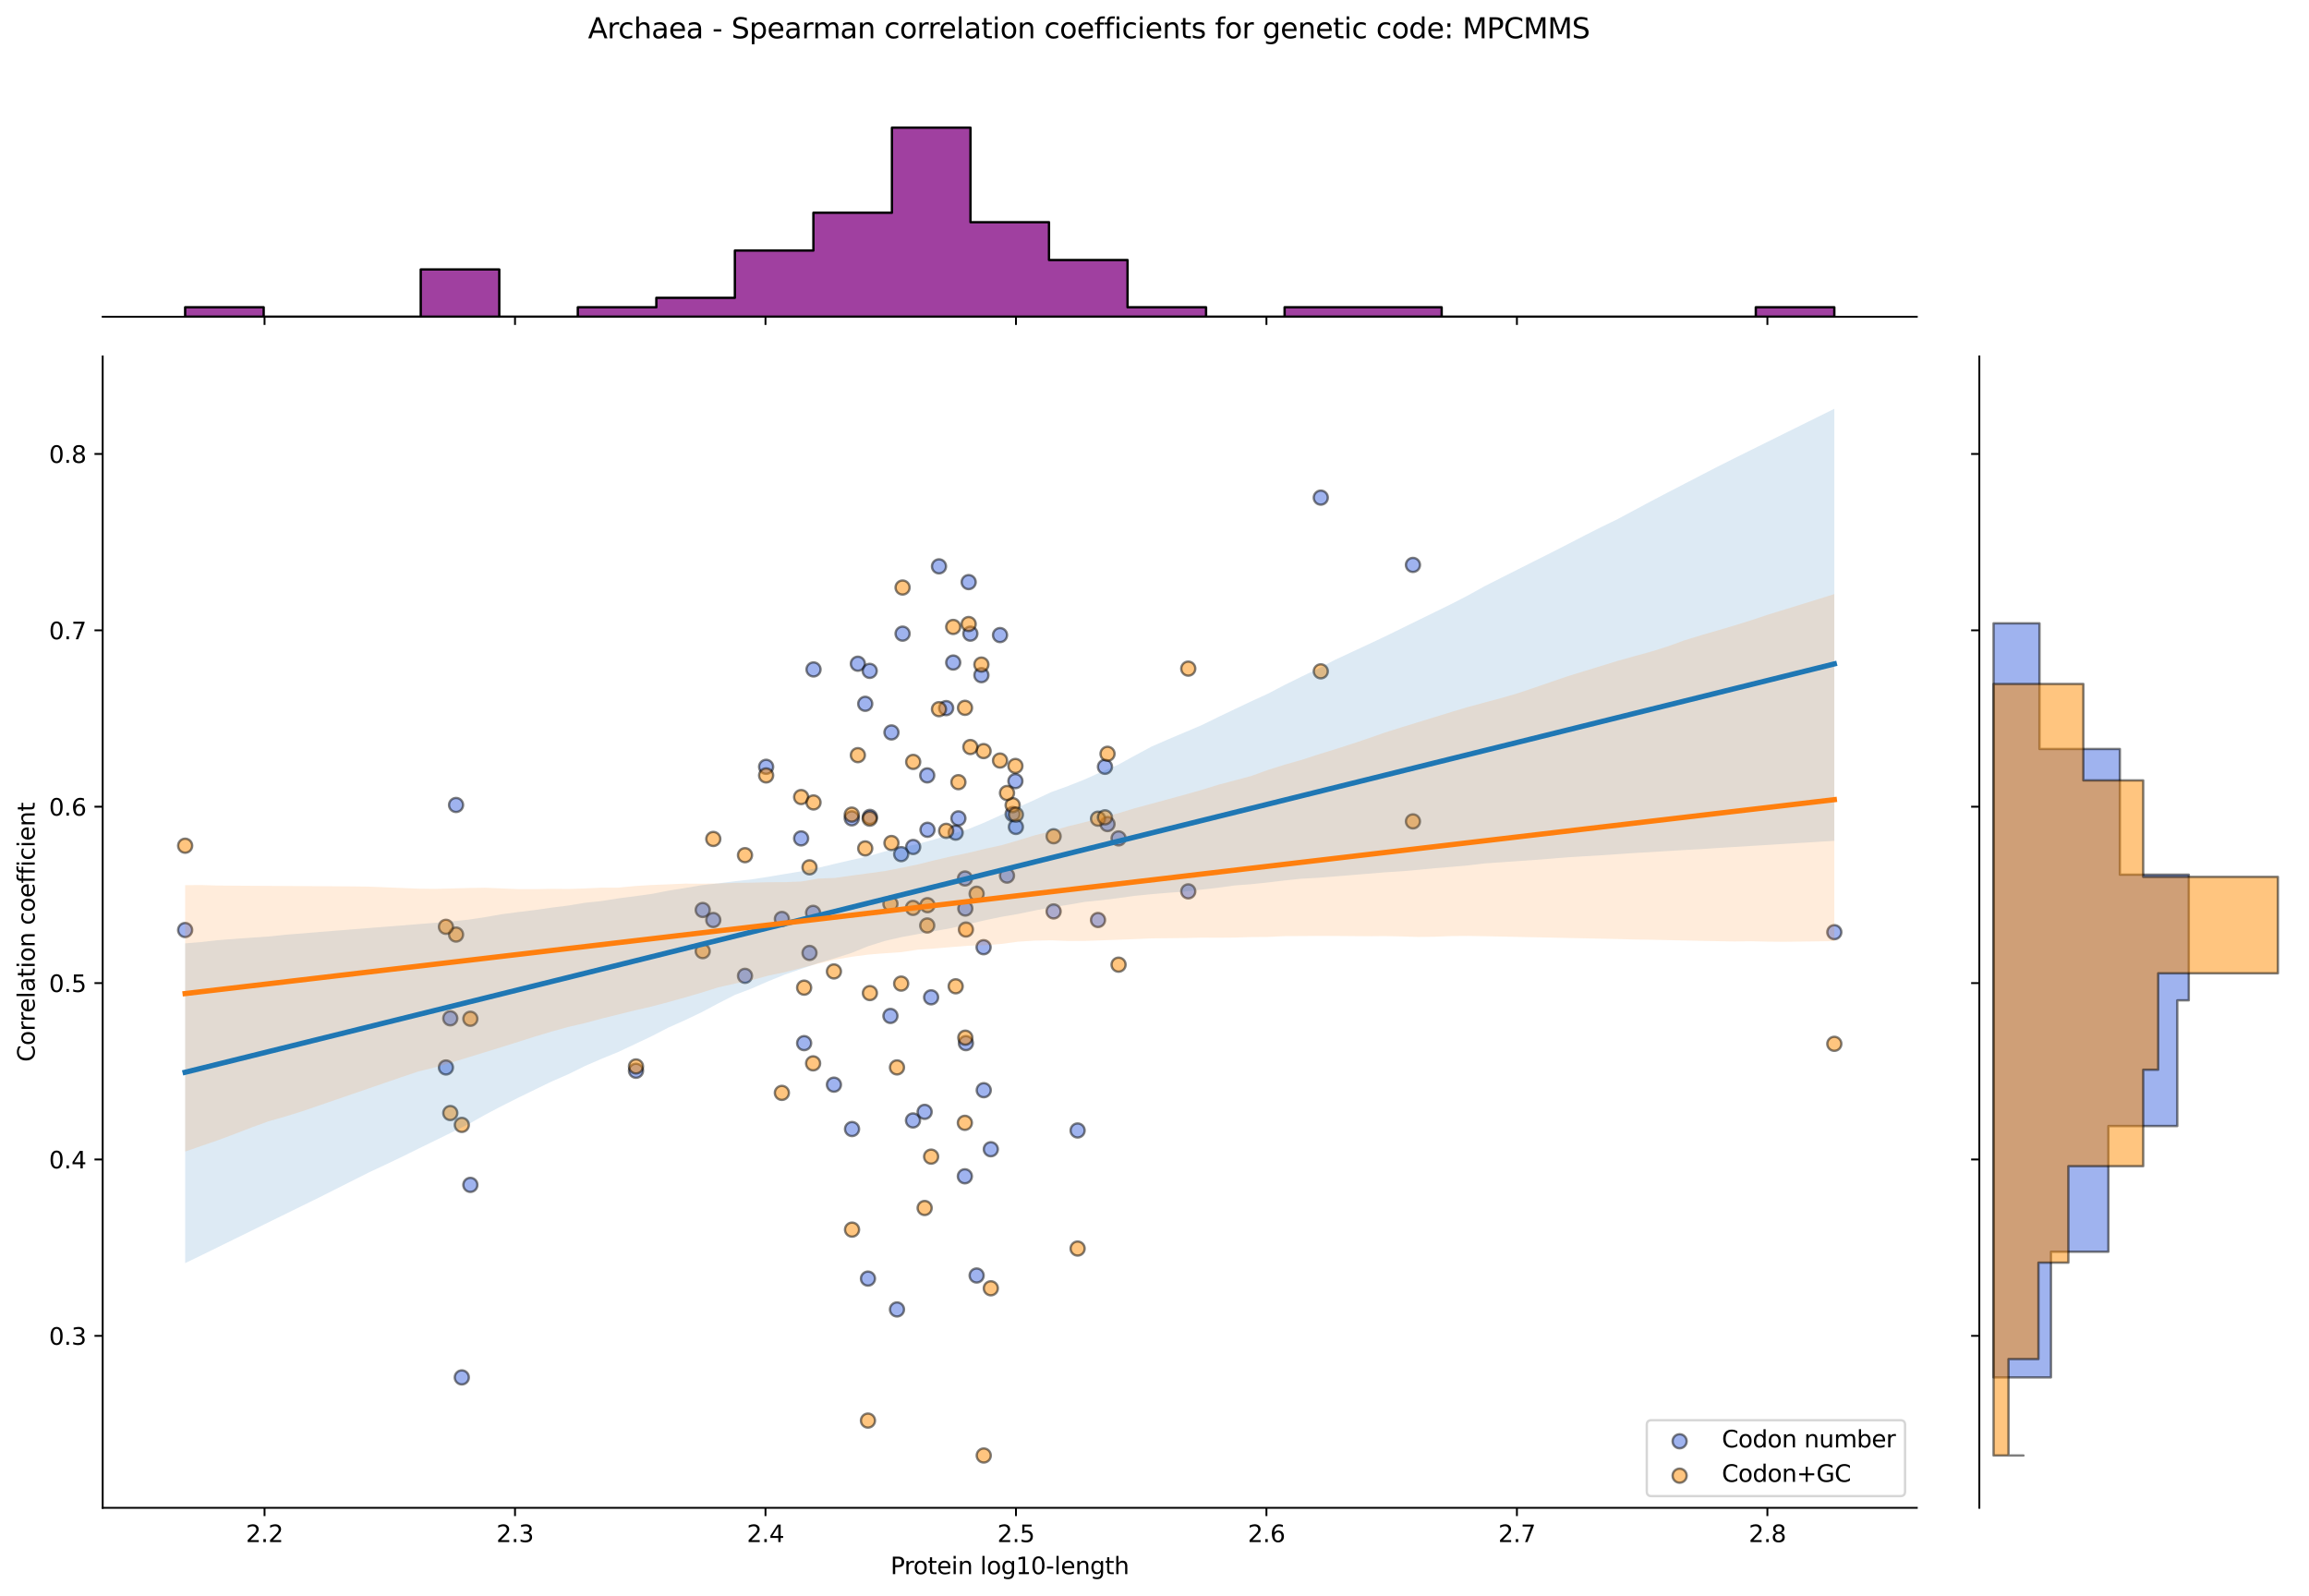 <?xml version="1.0" encoding="utf-8" standalone="no"?>
<!DOCTYPE svg PUBLIC "-//W3C//DTD SVG 1.1//EN"
  "http://www.w3.org/Graphics/SVG/1.1/DTD/svg11.dtd">
<svg xmlns:xlink="http://www.w3.org/1999/xlink" width="984.456pt" height="680.423pt" viewBox="0 0 984.456 680.423" xmlns="http://www.w3.org/2000/svg" version="1.1">
 <defs>
  <style type="text/css">*{stroke-linejoin: round; stroke-linecap: butt}</style>
 </defs>
 <g id="figure_1">
  <g id="patch_1">
   <path d="M 0 680.423 
L 984.456 680.423 
L 984.456 0 
L 0 0 
z
" style="fill: #ffffff"/>
  </g>
  <g id="axes_1">
   <g id="patch_2">
    <path d="M 43.781 642.867 
L 817.232 642.867 
L 817.232 151.966 
L 43.781 151.966 
z
" style="fill: #ffffff"/>
   </g>
   <g id="PathCollection_1">
    <defs>
     <path id="m3551938016" d="M 0 3 
C 0.796 3 1.559 2.684 2.121 2.121 
C 2.684 1.559 3 0.796 3 0 
C 3 -0.796 2.684 -1.559 2.121 -2.121 
C 1.559 -2.684 0.796 -3 0 -3 
C -0.796 -3 -1.559 -2.684 -2.121 -2.121 
C -2.684 -1.559 -3 -0.796 -3 0 
C -3 0.796 -2.684 1.559 -2.121 2.121 
C -1.559 2.684 -0.796 3 0 3 
z
" style="stroke: #000000; stroke-opacity: 0.5"/>
    </defs>
    <g clip-path="url(#pfed8a4ba16)">
     <use xlink:href="#m3551938016" x="342.846" y="444.742" style="fill: #4169e1; fill-opacity: 0.5; stroke: #000000; stroke-opacity: 0.5"/>
     <use xlink:href="#m3551938016" x="368.895" y="300.067" style="fill: #4169e1; fill-opacity: 0.5; stroke: #000000; stroke-opacity: 0.5"/>
     <use xlink:href="#m3551938016" x="380.077" y="312.276" style="fill: #4169e1; fill-opacity: 0.5; stroke: #000000; stroke-opacity: 0.5"/>
     <use xlink:href="#m3551938016" x="379.645" y="433.143" style="fill: #4169e1; fill-opacity: 0.5; stroke: #000000; stroke-opacity: 0.5"/>
     <use xlink:href="#m3551938016" x="408.621" y="348.903" style="fill: #4169e1; fill-opacity: 0.5; stroke: #000000; stroke-opacity: 0.5"/>
     <use xlink:href="#m3551938016" x="317.634" y="416.051" style="fill: #4169e1; fill-opacity: 0.5; stroke: #000000; stroke-opacity: 0.5"/>
     <use xlink:href="#m3551938016" x="419.358" y="403.842" style="fill: #4169e1; fill-opacity: 0.5; stroke: #000000; stroke-opacity: 0.5"/>
     <use xlink:href="#m3551938016" x="389.341" y="361.111" style="fill: #4169e1; fill-opacity: 0.5; stroke: #000000; stroke-opacity: 0.5"/>
     <use xlink:href="#m3551938016" x="602.416" y="240.855" style="fill: #4169e1; fill-opacity: 0.5; stroke: #000000; stroke-opacity: 0.5"/>
     <use xlink:href="#m3551938016" x="196.892" y="587.255" style="fill: #4169e1; fill-opacity: 0.5; stroke: #000000; stroke-opacity: 0.5"/>
     <use xlink:href="#m3551938016" x="271.167" y="456.518" style="fill: #4169e1; fill-opacity: 0.5; stroke: #000000; stroke-opacity: 0.5"/>
     <use xlink:href="#m3551938016" x="432.925" y="333.031" style="fill: #4169e1; fill-opacity: 0.5; stroke: #000000; stroke-opacity: 0.5"/>
     <use xlink:href="#m3551938016" x="333.357" y="391.794" style="fill: #4169e1; fill-opacity: 0.5; stroke: #000000; stroke-opacity: 0.5"/>
     <use xlink:href="#m3551938016" x="363.273" y="481.368" style="fill: #4169e1; fill-opacity: 0.5; stroke: #000000; stroke-opacity: 0.5"/>
     <use xlink:href="#m3551938016" x="411.374" y="501.513" style="fill: #4169e1; fill-opacity: 0.5; stroke: #000000; stroke-opacity: 0.5"/>
     <use xlink:href="#m3551938016" x="365.755" y="282.975" style="fill: #4169e1; fill-opacity: 0.5; stroke: #000000; stroke-opacity: 0.5"/>
     <use xlink:href="#m3551938016" x="345.141" y="406.284" style="fill: #4169e1; fill-opacity: 0.5; stroke: #000000; stroke-opacity: 0.5"/>
     <use xlink:href="#m3551938016" x="476.909" y="357.449" style="fill: #4169e1; fill-opacity: 0.5; stroke: #000000; stroke-opacity: 0.5"/>
     <use xlink:href="#m3551938016" x="341.569" y="357.449" style="fill: #4169e1; fill-opacity: 0.5; stroke: #000000; stroke-opacity: 0.5"/>
     <use xlink:href="#m3551938016" x="382.434" y="558.284" style="fill: #4169e1; fill-opacity: 0.5; stroke: #000000; stroke-opacity: 0.5"/>
     <use xlink:href="#m3551938016" x="418.42" y="287.858" style="fill: #4169e1; fill-opacity: 0.5; stroke: #000000; stroke-opacity: 0.5"/>
     <use xlink:href="#m3551938016" x="384.82" y="270.156" style="fill: #4169e1; fill-opacity: 0.5; stroke: #000000; stroke-opacity: 0.5"/>
     <use xlink:href="#m3551938016" x="370.886" y="348.292" style="fill: #4169e1; fill-opacity: 0.5; stroke: #000000; stroke-opacity: 0.5"/>
     <use xlink:href="#m3551938016" x="389.261" y="477.705" style="fill: #4169e1; fill-opacity: 0.5; stroke: #000000; stroke-opacity: 0.5"/>
     <use xlink:href="#m3551938016" x="563.124" y="212.164" style="fill: #4169e1; fill-opacity: 0.5; stroke: #000000; stroke-opacity: 0.5"/>
     <use xlink:href="#m3551938016" x="395.439" y="353.786" style="fill: #4169e1; fill-opacity: 0.5; stroke: #000000; stroke-opacity: 0.5"/>
     <use xlink:href="#m3551938016" x="407.459" y="355.007" style="fill: #4169e1; fill-opacity: 0.5; stroke: #000000; stroke-opacity: 0.5"/>
     <use xlink:href="#m3551938016" x="194.444" y="343.204" style="fill: #4169e1; fill-opacity: 0.5; stroke: #000000; stroke-opacity: 0.5"/>
     <use xlink:href="#m3551938016" x="468.143" y="392.244" style="fill: #4169e1; fill-opacity: 0.5; stroke: #000000; stroke-opacity: 0.5"/>
     <use xlink:href="#m3551938016" x="370.81" y="286.027" style="fill: #4169e1; fill-opacity: 0.5; stroke: #000000; stroke-opacity: 0.5"/>
     <use xlink:href="#m3551938016" x="782.075" y="397.439" style="fill: #4169e1; fill-opacity: 0.5; stroke: #000000; stroke-opacity: 0.5"/>
     <use xlink:href="#m3551938016" x="78.938" y="396.517" style="fill: #4169e1; fill-opacity: 0.5; stroke: #000000; stroke-opacity: 0.5"/>
     <use xlink:href="#m3551938016" x="395.331" y="330.589" style="fill: #4169e1; fill-opacity: 0.5; stroke: #000000; stroke-opacity: 0.5"/>
     <use xlink:href="#m3551938016" x="411.825" y="444.742" style="fill: #4169e1; fill-opacity: 0.5; stroke: #000000; stroke-opacity: 0.5"/>
     <use xlink:href="#m3551938016" x="384.217" y="364.164" style="fill: #4169e1; fill-opacity: 0.5; stroke: #000000; stroke-opacity: 0.5"/>
     <use xlink:href="#m3551938016" x="431.75" y="347.071" style="fill: #4169e1; fill-opacity: 0.5; stroke: #000000; stroke-opacity: 0.5"/>
     <use xlink:href="#m3551938016" x="355.552" y="462.444" style="fill: #4169e1; fill-opacity: 0.5; stroke: #000000; stroke-opacity: 0.5"/>
     <use xlink:href="#m3551938016" x="433.131" y="352.565" style="fill: #4169e1; fill-opacity: 0.5; stroke: #000000; stroke-opacity: 0.5"/>
     <use xlink:href="#m3551938016" x="413.718" y="270.156" style="fill: #4169e1; fill-opacity: 0.5; stroke: #000000; stroke-opacity: 0.5"/>
     <use xlink:href="#m3551938016" x="191.984" y="434.159" style="fill: #4169e1; fill-opacity: 0.5; stroke: #000000; stroke-opacity: 0.5"/>
     <use xlink:href="#m3551938016" x="299.602" y="387.971" style="fill: #4169e1; fill-opacity: 0.5; stroke: #000000; stroke-opacity: 0.5"/>
     <use xlink:href="#m3551938016" x="304.114" y="392.244" style="fill: #4169e1; fill-opacity: 0.5; stroke: #000000; stroke-opacity: 0.5"/>
     <use xlink:href="#m3551938016" x="400.342" y="241.465" style="fill: #4169e1; fill-opacity: 0.5; stroke: #000000; stroke-opacity: 0.5"/>
     <use xlink:href="#m3551938016" x="396.987" y="425.208" style="fill: #4169e1; fill-opacity: 0.5; stroke: #000000; stroke-opacity: 0.5"/>
     <use xlink:href="#m3551938016" x="506.624" y="380.035" style="fill: #4169e1; fill-opacity: 0.5; stroke: #000000; stroke-opacity: 0.5"/>
     <use xlink:href="#m3551938016" x="411.57" y="387.36" style="fill: #4169e1; fill-opacity: 0.5; stroke: #000000; stroke-opacity: 0.5"/>
     <use xlink:href="#m3551938016" x="406.407" y="282.477" style="fill: #4169e1; fill-opacity: 0.5; stroke: #000000; stroke-opacity: 0.5"/>
     <use xlink:href="#m3551938016" x="449.215" y="388.581" style="fill: #4169e1; fill-opacity: 0.5; stroke: #000000; stroke-opacity: 0.5"/>
     <use xlink:href="#m3551938016" x="363.153" y="348.903" style="fill: #4169e1; fill-opacity: 0.5; stroke: #000000; stroke-opacity: 0.5"/>
     <use xlink:href="#m3551938016" x="346.85" y="285.417" style="fill: #4169e1; fill-opacity: 0.5; stroke: #000000; stroke-opacity: 0.5"/>
     <use xlink:href="#m3551938016" x="471.111" y="326.927" style="fill: #4169e1; fill-opacity: 0.5; stroke: #000000; stroke-opacity: 0.5"/>
     <use xlink:href="#m3551938016" x="411.431" y="374.541" style="fill: #4169e1; fill-opacity: 0.5; stroke: #000000; stroke-opacity: 0.5"/>
     <use xlink:href="#m3551938016" x="459.448" y="481.979" style="fill: #4169e1; fill-opacity: 0.5; stroke: #000000; stroke-opacity: 0.5"/>
     <use xlink:href="#m3551938016" x="200.539" y="505.175" style="fill: #4169e1; fill-opacity: 0.5; stroke: #000000; stroke-opacity: 0.5"/>
     <use xlink:href="#m3551938016" x="190.13" y="455.119" style="fill: #4169e1; fill-opacity: 0.5; stroke: #000000; stroke-opacity: 0.5"/>
     <use xlink:href="#m3551938016" x="472.205" y="351.344" style="fill: #4169e1; fill-opacity: 0.5; stroke: #000000; stroke-opacity: 0.5"/>
     <use xlink:href="#m3551938016" x="394.231" y="474.043" style="fill: #4169e1; fill-opacity: 0.5; stroke: #000000; stroke-opacity: 0.5"/>
     <use xlink:href="#m3551938016" x="419.429" y="464.807" style="fill: #4169e1; fill-opacity: 0.5; stroke: #000000; stroke-opacity: 0.5"/>
     <use xlink:href="#m3551938016" x="429.342" y="373.32" style="fill: #4169e1; fill-opacity: 0.5; stroke: #000000; stroke-opacity: 0.5"/>
     <use xlink:href="#m3551938016" x="426.364" y="270.766" style="fill: #4169e1; fill-opacity: 0.5; stroke: #000000; stroke-opacity: 0.5"/>
     <use xlink:href="#m3551938016" x="346.669" y="389.192" style="fill: #4169e1; fill-opacity: 0.5; stroke: #000000; stroke-opacity: 0.5"/>
     <use xlink:href="#m3551938016" x="422.44" y="489.986" style="fill: #4169e1; fill-opacity: 0.5; stroke: #000000; stroke-opacity: 0.5"/>
     <use xlink:href="#m3551938016" x="326.64" y="326.927" style="fill: #4169e1; fill-opacity: 0.5; stroke: #000000; stroke-opacity: 0.5"/>
     <use xlink:href="#m3551938016" x="403.4" y="301.899" style="fill: #4169e1; fill-opacity: 0.5; stroke: #000000; stroke-opacity: 0.5"/>
     <use xlink:href="#m3551938016" x="413" y="248.18" style="fill: #4169e1; fill-opacity: 0.5; stroke: #000000; stroke-opacity: 0.5"/>
     <use xlink:href="#m3551938016" x="370.06" y="545.133" style="fill: #4169e1; fill-opacity: 0.5; stroke: #000000; stroke-opacity: 0.5"/>
     <use xlink:href="#m3551938016" x="416.397" y="543.812" style="fill: #4169e1; fill-opacity: 0.5; stroke: #000000; stroke-opacity: 0.5"/>
    </g>
   </g>
   <g id="PathCollection_2">
    <defs>
     <path id="m4f0b933a44" d="M 0 3 
C 0.796 3 1.559 2.684 2.121 2.121 
C 2.684 1.559 3 0.796 3 0 
C 3 -0.796 2.684 -1.559 2.121 -2.121 
C 1.559 -2.684 0.796 -3 0 -3 
C -0.796 -3 -1.559 -2.684 -2.121 -2.121 
C -2.684 -1.559 -3 -0.796 -3 0 
C -3 0.796 -2.684 1.559 -2.121 2.121 
C -1.559 2.684 -0.796 3 0 3 
z
" style="stroke: #000000; stroke-opacity: 0.5"/>
    </defs>
    <g clip-path="url(#pfed8a4ba16)">
     <use xlink:href="#m4f0b933a44" x="342.846" y="421.088" style="fill: #ff8c00; fill-opacity: 0.5; stroke: #000000; stroke-opacity: 0.5"/>
     <use xlink:href="#m4f0b933a44" x="368.895" y="361.724" style="fill: #ff8c00; fill-opacity: 0.5; stroke: #000000; stroke-opacity: 0.5"/>
     <use xlink:href="#m4f0b933a44" x="380.077" y="359.419" style="fill: #ff8c00; fill-opacity: 0.5; stroke: #000000; stroke-opacity: 0.5"/>
     <use xlink:href="#m4f0b933a44" x="379.645" y="385.354" style="fill: #ff8c00; fill-opacity: 0.5; stroke: #000000; stroke-opacity: 0.5"/>
     <use xlink:href="#m4f0b933a44" x="408.621" y="333.484" style="fill: #ff8c00; fill-opacity: 0.5; stroke: #000000; stroke-opacity: 0.5"/>
     <use xlink:href="#m4f0b933a44" x="317.634" y="364.606" style="fill: #ff8c00; fill-opacity: 0.5; stroke: #000000; stroke-opacity: 0.5"/>
     <use xlink:href="#m4f0b933a44" x="419.358" y="320.228" style="fill: #ff8c00; fill-opacity: 0.5; stroke: #000000; stroke-opacity: 0.5"/>
     <use xlink:href="#m4f0b933a44" x="389.341" y="324.838" style="fill: #ff8c00; fill-opacity: 0.5; stroke: #000000; stroke-opacity: 0.5"/>
     <use xlink:href="#m4f0b933a44" x="602.416" y="350.198" style="fill: #ff8c00; fill-opacity: 0.5; stroke: #000000; stroke-opacity: 0.5"/>
     <use xlink:href="#m4f0b933a44" x="196.892" y="479.601" style="fill: #ff8c00; fill-opacity: 0.5; stroke: #000000; stroke-opacity: 0.5"/>
     <use xlink:href="#m4f0b933a44" x="271.167" y="454.676" style="fill: #ff8c00; fill-opacity: 0.5; stroke: #000000; stroke-opacity: 0.5"/>
     <use xlink:href="#m4f0b933a44" x="432.925" y="326.567" style="fill: #ff8c00; fill-opacity: 0.5; stroke: #000000; stroke-opacity: 0.5"/>
     <use xlink:href="#m4f0b933a44" x="333.357" y="465.949" style="fill: #ff8c00; fill-opacity: 0.5; stroke: #000000; stroke-opacity: 0.5"/>
     <use xlink:href="#m4f0b933a44" x="363.273" y="524.253" style="fill: #ff8c00; fill-opacity: 0.5; stroke: #000000; stroke-opacity: 0.5"/>
     <use xlink:href="#m4f0b933a44" x="411.374" y="478.722" style="fill: #ff8c00; fill-opacity: 0.5; stroke: #000000; stroke-opacity: 0.5"/>
     <use xlink:href="#m4f0b933a44" x="365.755" y="321.957" style="fill: #ff8c00; fill-opacity: 0.5; stroke: #000000; stroke-opacity: 0.5"/>
     <use xlink:href="#m4f0b933a44" x="345.141" y="369.793" style="fill: #ff8c00; fill-opacity: 0.5; stroke: #000000; stroke-opacity: 0.5"/>
     <use xlink:href="#m4f0b933a44" x="476.909" y="411.29" style="fill: #ff8c00; fill-opacity: 0.5; stroke: #000000; stroke-opacity: 0.5"/>
     <use xlink:href="#m4f0b933a44" x="341.569" y="339.823" style="fill: #ff8c00; fill-opacity: 0.5; stroke: #000000; stroke-opacity: 0.5"/>
     <use xlink:href="#m4f0b933a44" x="382.434" y="455.092" style="fill: #ff8c00; fill-opacity: 0.5; stroke: #000000; stroke-opacity: 0.5"/>
     <use xlink:href="#m4f0b933a44" x="418.42" y="283.342" style="fill: #ff8c00; fill-opacity: 0.5; stroke: #000000; stroke-opacity: 0.5"/>
     <use xlink:href="#m4f0b933a44" x="384.82" y="250.49" style="fill: #ff8c00; fill-opacity: 0.5; stroke: #000000; stroke-opacity: 0.5"/>
     <use xlink:href="#m4f0b933a44" x="370.886" y="423.393" style="fill: #ff8c00; fill-opacity: 0.5; stroke: #000000; stroke-opacity: 0.5"/>
     <use xlink:href="#m4f0b933a44" x="389.261" y="387.084" style="fill: #ff8c00; fill-opacity: 0.5; stroke: #000000; stroke-opacity: 0.5"/>
     <use xlink:href="#m4f0b933a44" x="563.124" y="286.223" style="fill: #ff8c00; fill-opacity: 0.5; stroke: #000000; stroke-opacity: 0.5"/>
     <use xlink:href="#m4f0b933a44" x="395.439" y="385.931" style="fill: #ff8c00; fill-opacity: 0.5; stroke: #000000; stroke-opacity: 0.5"/>
     <use xlink:href="#m4f0b933a44" x="407.459" y="420.511" style="fill: #ff8c00; fill-opacity: 0.5; stroke: #000000; stroke-opacity: 0.5"/>
     <use xlink:href="#m4f0b933a44" x="194.444" y="398.451" style="fill: #ff8c00; fill-opacity: 0.5; stroke: #000000; stroke-opacity: 0.5"/>
     <use xlink:href="#m4f0b933a44" x="468.143" y="349.045" style="fill: #ff8c00; fill-opacity: 0.5; stroke: #000000; stroke-opacity: 0.5"/>
     <use xlink:href="#m4f0b933a44" x="370.81" y="349.045" style="fill: #ff8c00; fill-opacity: 0.5; stroke: #000000; stroke-opacity: 0.5"/>
     <use xlink:href="#m4f0b933a44" x="782.075" y="445.031" style="fill: #ff8c00; fill-opacity: 0.5; stroke: #000000; stroke-opacity: 0.5"/>
     <use xlink:href="#m4f0b933a44" x="78.938" y="360.572" style="fill: #ff8c00; fill-opacity: 0.5; stroke: #000000; stroke-opacity: 0.5"/>
     <use xlink:href="#m4f0b933a44" x="395.331" y="394.576" style="fill: #ff8c00; fill-opacity: 0.5; stroke: #000000; stroke-opacity: 0.5"/>
     <use xlink:href="#m4f0b933a44" x="411.825" y="396.305" style="fill: #ff8c00; fill-opacity: 0.5; stroke: #000000; stroke-opacity: 0.5"/>
     <use xlink:href="#m4f0b933a44" x="384.217" y="419.359" style="fill: #ff8c00; fill-opacity: 0.5; stroke: #000000; stroke-opacity: 0.5"/>
     <use xlink:href="#m4f0b933a44" x="431.75" y="343.281" style="fill: #ff8c00; fill-opacity: 0.5; stroke: #000000; stroke-opacity: 0.5"/>
     <use xlink:href="#m4f0b933a44" x="355.552" y="414.172" style="fill: #ff8c00; fill-opacity: 0.5; stroke: #000000; stroke-opacity: 0.5"/>
     <use xlink:href="#m4f0b933a44" x="433.131" y="347.316" style="fill: #ff8c00; fill-opacity: 0.5; stroke: #000000; stroke-opacity: 0.5"/>
     <use xlink:href="#m4f0b933a44" x="413.718" y="318.499" style="fill: #ff8c00; fill-opacity: 0.5; stroke: #000000; stroke-opacity: 0.5"/>
     <use xlink:href="#m4f0b933a44" x="191.984" y="474.54" style="fill: #ff8c00; fill-opacity: 0.5; stroke: #000000; stroke-opacity: 0.5"/>
     <use xlink:href="#m4f0b933a44" x="299.602" y="405.527" style="fill: #ff8c00; fill-opacity: 0.5; stroke: #000000; stroke-opacity: 0.5"/>
     <use xlink:href="#m4f0b933a44" x="304.114" y="357.69" style="fill: #ff8c00; fill-opacity: 0.5; stroke: #000000; stroke-opacity: 0.5"/>
     <use xlink:href="#m4f0b933a44" x="400.342" y="302.361" style="fill: #ff8c00; fill-opacity: 0.5; stroke: #000000; stroke-opacity: 0.5"/>
     <use xlink:href="#m4f0b933a44" x="396.987" y="493.131" style="fill: #ff8c00; fill-opacity: 0.5; stroke: #000000; stroke-opacity: 0.5"/>
     <use xlink:href="#m4f0b933a44" x="506.624" y="285.071" style="fill: #ff8c00; fill-opacity: 0.5; stroke: #000000; stroke-opacity: 0.5"/>
     <use xlink:href="#m4f0b933a44" x="411.57" y="442.412" style="fill: #ff8c00; fill-opacity: 0.5; stroke: #000000; stroke-opacity: 0.5"/>
     <use xlink:href="#m4f0b933a44" x="406.407" y="267.294" style="fill: #ff8c00; fill-opacity: 0.5; stroke: #000000; stroke-opacity: 0.5"/>
     <use xlink:href="#m4f0b933a44" x="449.215" y="356.537" style="fill: #ff8c00; fill-opacity: 0.5; stroke: #000000; stroke-opacity: 0.5"/>
     <use xlink:href="#m4f0b933a44" x="363.153" y="347.316" style="fill: #ff8c00; fill-opacity: 0.5; stroke: #000000; stroke-opacity: 0.5"/>
     <use xlink:href="#m4f0b933a44" x="346.85" y="342.129" style="fill: #ff8c00; fill-opacity: 0.5; stroke: #000000; stroke-opacity: 0.5"/>
     <use xlink:href="#m4f0b933a44" x="471.111" y="348.469" style="fill: #ff8c00; fill-opacity: 0.5; stroke: #000000; stroke-opacity: 0.5"/>
     <use xlink:href="#m4f0b933a44" x="411.431" y="301.785" style="fill: #ff8c00; fill-opacity: 0.5; stroke: #000000; stroke-opacity: 0.5"/>
     <use xlink:href="#m4f0b933a44" x="459.448" y="532.322" style="fill: #ff8c00; fill-opacity: 0.5; stroke: #000000; stroke-opacity: 0.5"/>
     <use xlink:href="#m4f0b933a44" x="200.539" y="434.344" style="fill: #ff8c00; fill-opacity: 0.5; stroke: #000000; stroke-opacity: 0.5"/>
     <use xlink:href="#m4f0b933a44" x="190.13" y="395.152" style="fill: #ff8c00; fill-opacity: 0.5; stroke: #000000; stroke-opacity: 0.5"/>
     <use xlink:href="#m4f0b933a44" x="472.205" y="321.38" style="fill: #ff8c00; fill-opacity: 0.5; stroke: #000000; stroke-opacity: 0.5"/>
     <use xlink:href="#m4f0b933a44" x="394.231" y="515.032" style="fill: #ff8c00; fill-opacity: 0.5; stroke: #000000; stroke-opacity: 0.5"/>
     <use xlink:href="#m4f0b933a44" x="419.429" y="620.553" style="fill: #ff8c00; fill-opacity: 0.5; stroke: #000000; stroke-opacity: 0.5"/>
     <use xlink:href="#m4f0b933a44" x="429.342" y="338.094" style="fill: #ff8c00; fill-opacity: 0.5; stroke: #000000; stroke-opacity: 0.5"/>
     <use xlink:href="#m4f0b933a44" x="426.364" y="324.262" style="fill: #ff8c00; fill-opacity: 0.5; stroke: #000000; stroke-opacity: 0.5"/>
     <use xlink:href="#m4f0b933a44" x="346.669" y="453.363" style="fill: #ff8c00; fill-opacity: 0.5; stroke: #000000; stroke-opacity: 0.5"/>
     <use xlink:href="#m4f0b933a44" x="422.44" y="549.263" style="fill: #ff8c00; fill-opacity: 0.5; stroke: #000000; stroke-opacity: 0.5"/>
     <use xlink:href="#m4f0b933a44" x="326.64" y="330.602" style="fill: #ff8c00; fill-opacity: 0.5; stroke: #000000; stroke-opacity: 0.5"/>
     <use xlink:href="#m4f0b933a44" x="403.4" y="354.232" style="fill: #ff8c00; fill-opacity: 0.5; stroke: #000000; stroke-opacity: 0.5"/>
     <use xlink:href="#m4f0b933a44" x="413" y="266.051" style="fill: #ff8c00; fill-opacity: 0.5; stroke: #000000; stroke-opacity: 0.5"/>
     <use xlink:href="#m4f0b933a44" x="370.06" y="605.668" style="fill: #ff8c00; fill-opacity: 0.5; stroke: #000000; stroke-opacity: 0.5"/>
     <use xlink:href="#m4f0b933a44" x="416.397" y="381.045" style="fill: #ff8c00; fill-opacity: 0.5; stroke: #000000; stroke-opacity: 0.5"/>
    </g>
   </g>
   <g id="PolyCollection_1">
    <path d="M 78.938 402.199 
L 78.938 538.54 
L 86.04 535.102 
L 93.143 531.622 
L 100.245 528.135 
L 107.348 524.644 
L 114.45 521.15 
L 121.552 517.664 
L 128.655 514.178 
L 135.757 510.704 
L 142.86 507.123 
L 149.962 503.544 
L 157.064 499.966 
L 164.167 496.646 
L 171.269 493.256 
L 178.372 489.742 
L 185.474 486.284 
L 192.576 482.795 
L 199.679 479.31 
L 206.781 475.3 
L 213.884 471.569 
L 220.986 467.993 
L 228.088 464.544 
L 235.191 461.094 
L 242.293 458 
L 249.396 454.486 
L 256.498 451.417 
L 263.6 448.508 
L 270.703 445.161 
L 277.805 441.806 
L 284.908 438.142 
L 292.01 434.966 
L 299.112 431.578 
L 306.215 427.803 
L 313.317 424.167 
L 320.419 421.483 
L 327.522 418.376 
L 334.624 415.502 
L 341.727 413.061 
L 348.829 410.623 
L 355.931 408.559 
L 363.034 406.286 
L 370.136 403.412 
L 377.239 401.18 
L 384.341 399.541 
L 391.443 398.238 
L 398.546 396.966 
L 405.648 395.689 
L 412.751 394.009 
L 419.853 392.377 
L 426.955 390.887 
L 434.058 389.674 
L 441.16 388.199 
L 448.263 386.857 
L 455.365 385.764 
L 462.467 384.533 
L 469.57 383.806 
L 476.672 382.931 
L 483.775 381.948 
L 490.877 381.239 
L 497.979 380.645 
L 505.082 380.129 
L 512.184 379.297 
L 519.287 378.495 
L 526.389 377.509 
L 533.491 376.987 
L 540.594 376.235 
L 547.696 375.387 
L 554.799 374.638 
L 561.901 374.262 
L 569.003 373.686 
L 576.106 373.106 
L 583.208 372.519 
L 590.31 371.932 
L 597.413 371.482 
L 604.515 370.864 
L 611.618 370.189 
L 618.72 369.596 
L 625.822 368.967 
L 632.925 368.135 
L 640.027 367.638 
L 647.13 367.141 
L 654.232 366.644 
L 661.334 366.084 
L 668.437 365.508 
L 675.539 365.073 
L 682.642 364.638 
L 689.744 364.17 
L 696.846 363.687 
L 703.949 363.282 
L 711.051 362.846 
L 718.154 362.411 
L 725.256 362.026 
L 732.358 361.541 
L 739.461 361.106 
L 746.563 360.67 
L 753.666 360.235 
L 760.768 359.8 
L 767.87 359.365 
L 774.973 358.929 
L 782.075 358.494 
L 782.075 174.279 
L 782.075 174.279 
L 774.973 177.795 
L 767.87 181.31 
L 760.768 184.825 
L 753.666 188.341 
L 746.563 191.856 
L 739.461 195.371 
L 732.358 198.937 
L 725.256 202.608 
L 718.154 206.283 
L 711.051 209.962 
L 703.949 213.677 
L 696.846 217.484 
L 689.744 221.292 
L 682.642 224.738 
L 675.539 228.336 
L 668.437 232.009 
L 661.334 235.631 
L 654.232 239.2 
L 647.13 242.772 
L 640.027 246.354 
L 632.925 249.952 
L 625.822 253.887 
L 618.72 257.548 
L 611.618 261.025 
L 604.515 264.502 
L 597.413 267.978 
L 590.31 271.455 
L 583.208 274.789 
L 576.106 278.092 
L 569.003 281.409 
L 561.901 285.133 
L 554.799 288.531 
L 547.696 292.026 
L 540.594 295.757 
L 533.491 298.999 
L 526.389 302.371 
L 519.287 305.765 
L 512.184 309.239 
L 505.082 312.244 
L 497.979 315.245 
L 490.877 318.343 
L 483.775 322.169 
L 476.672 326.071 
L 469.57 329.093 
L 462.467 332.297 
L 455.365 335.121 
L 448.263 337.687 
L 441.16 341.007 
L 434.058 344.208 
L 426.955 347.395 
L 419.853 350.629 
L 412.751 353.526 
L 405.648 355.622 
L 398.546 357.834 
L 391.443 359.808 
L 384.341 361.302 
L 377.239 363.009 
L 370.136 365.089 
L 363.034 366.645 
L 355.931 368.286 
L 348.829 370.004 
L 341.727 371.475 
L 334.624 372.629 
L 327.522 373.836 
L 320.419 374.933 
L 313.317 375.723 
L 306.215 376.627 
L 299.112 377.4 
L 292.01 378.612 
L 284.908 379.747 
L 277.805 381.137 
L 270.703 382.108 
L 263.6 383.034 
L 256.498 384.158 
L 249.396 384.9 
L 242.293 386.075 
L 235.191 386.963 
L 228.088 387.985 
L 220.986 388.848 
L 213.884 389.788 
L 206.781 391.032 
L 199.679 392.096 
L 192.576 392.862 
L 185.474 393.432 
L 178.372 393.998 
L 171.269 394.564 
L 164.167 395.123 
L 157.064 395.683 
L 149.962 396.253 
L 142.86 396.823 
L 135.757 397.394 
L 128.655 397.967 
L 121.552 398.539 
L 114.45 399.287 
L 107.348 399.764 
L 100.245 400.276 
L 93.143 400.823 
L 86.04 401.615 
L 78.938 402.199 
z
" clip-path="url(#pfed8a4ba16)" style="fill: #1f77b4; fill-opacity: 0.15"/>
   </g>
   <g id="PolyCollection_2">
    <path d="M 78.938 377.379 
L 78.938 490.958 
L 86.04 488.509 
L 93.143 486.06 
L 100.245 483.399 
L 107.348 480.659 
L 114.45 478.081 
L 121.552 476.047 
L 128.655 473.855 
L 135.757 471.417 
L 142.86 468.979 
L 149.962 466.542 
L 157.064 464.1 
L 164.167 461.645 
L 171.269 459.21 
L 178.372 456.824 
L 185.474 455.082 
L 192.576 452.978 
L 199.679 450.792 
L 206.781 448.607 
L 213.884 446.421 
L 220.986 444.18 
L 228.088 441.927 
L 235.191 439.81 
L 242.293 437.835 
L 249.396 436.192 
L 256.498 434.272 
L 263.6 432.519 
L 270.703 430.766 
L 277.805 429.129 
L 284.908 427.258 
L 292.01 425.274 
L 299.112 423.198 
L 306.215 420.967 
L 313.317 419.354 
L 320.419 417.87 
L 327.522 415.972 
L 334.624 414.499 
L 341.727 412.669 
L 348.829 410.848 
L 355.931 409.156 
L 363.034 407.941 
L 370.136 407.001 
L 377.239 406.428 
L 384.341 405.943 
L 391.443 404.884 
L 398.546 404.391 
L 405.648 403.786 
L 412.751 403.221 
L 419.853 403.014 
L 426.955 402.435 
L 434.058 401.487 
L 441.16 401.038 
L 448.263 400.909 
L 455.365 401.176 
L 462.467 401.168 
L 469.57 400.918 
L 476.672 400.663 
L 483.775 400.399 
L 490.877 400.083 
L 497.979 400.015 
L 505.082 399.942 
L 512.184 399.765 
L 519.287 399.801 
L 526.389 399.745 
L 533.491 399.509 
L 540.594 399.47 
L 547.696 399.12 
L 554.799 399.092 
L 561.901 399.035 
L 569.003 399.051 
L 576.106 399.11 
L 583.208 399.168 
L 590.31 399.104 
L 597.413 399.249 
L 604.515 399.48 
L 611.618 399.389 
L 618.72 399.097 
L 625.822 399.041 
L 632.925 399.156 
L 640.027 399.306 
L 647.13 399.455 
L 654.232 399.605 
L 661.334 399.754 
L 668.437 399.904 
L 675.539 400.053 
L 682.642 400.203 
L 689.744 400.352 
L 696.846 400.567 
L 703.949 400.658 
L 711.051 400.814 
L 718.154 400.97 
L 725.256 401.122 
L 732.358 401.268 
L 739.461 401.394 
L 746.563 401.293 
L 753.666 401.468 
L 760.768 401.53 
L 767.87 401.437 
L 774.973 401.341 
L 782.075 401.245 
L 782.075 253.291 
L 782.075 253.291 
L 774.973 255.521 
L 767.87 257.716 
L 760.768 259.908 
L 753.666 262.099 
L 746.563 264.458 
L 739.461 266.686 
L 732.358 268.775 
L 725.256 270.834 
L 718.154 273.017 
L 711.051 275.594 
L 703.949 277.822 
L 696.846 279.763 
L 689.744 281.749 
L 682.642 283.926 
L 675.539 286.111 
L 668.437 288.3 
L 661.334 290.733 
L 654.232 293.172 
L 647.13 295.571 
L 640.027 297.625 
L 632.925 299.529 
L 625.822 301.442 
L 618.72 303.576 
L 611.618 305.76 
L 604.515 307.945 
L 597.413 310.131 
L 590.31 312.371 
L 583.208 314.862 
L 576.106 317.233 
L 569.003 319.516 
L 561.901 321.708 
L 554.799 324.022 
L 547.696 326.031 
L 540.594 328.263 
L 533.491 330.841 
L 526.389 332.728 
L 519.287 334.615 
L 512.184 336.817 
L 505.082 338.829 
L 497.979 340.757 
L 490.877 342.698 
L 483.775 344.602 
L 476.672 346.767 
L 469.57 348.619 
L 462.467 350.563 
L 455.365 352.291 
L 448.263 354.368 
L 441.16 356.127 
L 434.058 358.318 
L 426.955 360.367 
L 419.853 361.899 
L 412.751 363.64 
L 405.648 365.103 
L 398.546 366.749 
L 391.443 368.533 
L 384.341 369.98 
L 377.239 371.379 
L 370.136 372.353 
L 363.034 373.293 
L 355.931 374.314 
L 348.829 374.58 
L 341.727 375.82 
L 334.624 376.111 
L 327.522 376.138 
L 320.419 376.326 
L 313.317 376.399 
L 306.215 376.662 
L 299.112 376.77 
L 292.01 376.724 
L 284.908 377.046 
L 277.805 377.32 
L 270.703 377.764 
L 263.6 378.44 
L 256.498 378.457 
L 249.396 378.782 
L 242.293 379.015 
L 235.191 378.943 
L 228.088 379.094 
L 220.986 379.071 
L 213.884 378.775 
L 206.781 378.486 
L 199.679 378.605 
L 192.576 378.791 
L 185.474 378.967 
L 178.372 378.877 
L 171.269 378.586 
L 164.167 378.296 
L 157.064 378.005 
L 149.962 377.918 
L 142.86 377.868 
L 135.757 377.823 
L 128.655 377.781 
L 121.552 377.738 
L 114.45 377.695 
L 107.348 377.653 
L 100.245 377.61 
L 93.143 377.556 
L 86.04 377.345 
L 78.938 377.379 
z
" clip-path="url(#pfed8a4ba16)" style="fill: #ff7f0e; fill-opacity: 0.15"/>
   </g>
   <g id="matplotlib.axis_1">
    <g id="xtick_1">
     <g id="line2d_1">
      <defs>
       <path id="m9323036d27" d="M 0 0 
L 0 3.5 
" style="stroke: #000000; stroke-width: 0.8"/>
      </defs>
      <g>
       <use xlink:href="#m9323036d27" x="112.79" y="642.867" style="stroke: #000000; stroke-width: 0.8"/>
      </g>
     </g>
     <g id="text_1">
      <!-- 2.2 -->
      <g transform="translate(104.838 657.465) scale(0.1 -0.1)">
       <defs>
        <path id="DejaVuSans-32" d="M 1228 531 
L 3431 531 
L 3431 0 
L 469 0 
L 469 531 
Q 828 903 1448 1529 
Q 2069 2156 2228 2338 
Q 2531 2678 2651 2914 
Q 2772 3150 2772 3378 
Q 2772 3750 2511 3984 
Q 2250 4219 1831 4219 
Q 1534 4219 1204 4116 
Q 875 4013 500 3803 
L 500 4441 
Q 881 4594 1212 4672 
Q 1544 4750 1819 4750 
Q 2544 4750 2975 4387 
Q 3406 4025 3406 3419 
Q 3406 3131 3298 2873 
Q 3191 2616 2906 2266 
Q 2828 2175 2409 1742 
Q 1991 1309 1228 531 
z
" transform="scale(0.016)"/>
        <path id="DejaVuSans-2e" d="M 684 794 
L 1344 794 
L 1344 0 
L 684 0 
L 684 794 
z
" transform="scale(0.016)"/>
       </defs>
       <use xlink:href="#DejaVuSans-32"/>
       <use xlink:href="#DejaVuSans-2e" x="63.623"/>
       <use xlink:href="#DejaVuSans-32" x="95.41"/>
      </g>
     </g>
    </g>
    <g id="xtick_2">
     <g id="line2d_2">
      <g>
       <use xlink:href="#m9323036d27" x="219.581" y="642.867" style="stroke: #000000; stroke-width: 0.8"/>
      </g>
     </g>
     <g id="text_2">
      <!-- 2.3 -->
      <g transform="translate(211.63 657.465) scale(0.1 -0.1)">
       <defs>
        <path id="DejaVuSans-33" d="M 2597 2516 
Q 3050 2419 3304 2112 
Q 3559 1806 3559 1356 
Q 3559 666 3084 287 
Q 2609 -91 1734 -91 
Q 1441 -91 1130 -33 
Q 819 25 488 141 
L 488 750 
Q 750 597 1062 519 
Q 1375 441 1716 441 
Q 2309 441 2620 675 
Q 2931 909 2931 1356 
Q 2931 1769 2642 2001 
Q 2353 2234 1838 2234 
L 1294 2234 
L 1294 2753 
L 1863 2753 
Q 2328 2753 2575 2939 
Q 2822 3125 2822 3475 
Q 2822 3834 2567 4026 
Q 2313 4219 1838 4219 
Q 1578 4219 1281 4162 
Q 984 4106 628 3988 
L 628 4550 
Q 988 4650 1302 4700 
Q 1616 4750 1894 4750 
Q 2613 4750 3031 4423 
Q 3450 4097 3450 3541 
Q 3450 3153 3228 2886 
Q 3006 2619 2597 2516 
z
" transform="scale(0.016)"/>
       </defs>
       <use xlink:href="#DejaVuSans-32"/>
       <use xlink:href="#DejaVuSans-2e" x="63.623"/>
       <use xlink:href="#DejaVuSans-33" x="95.41"/>
      </g>
     </g>
    </g>
    <g id="xtick_3">
     <g id="line2d_3">
      <g>
       <use xlink:href="#m9323036d27" x="326.373" y="642.867" style="stroke: #000000; stroke-width: 0.8"/>
      </g>
     </g>
     <g id="text_3">
      <!-- 2.4 -->
      <g transform="translate(318.421 657.465) scale(0.1 -0.1)">
       <defs>
        <path id="DejaVuSans-34" d="M 2419 4116 
L 825 1625 
L 2419 1625 
L 2419 4116 
z
M 2253 4666 
L 3047 4666 
L 3047 1625 
L 3713 1625 
L 3713 1100 
L 3047 1100 
L 3047 0 
L 2419 0 
L 2419 1100 
L 313 1100 
L 313 1709 
L 2253 4666 
z
" transform="scale(0.016)"/>
       </defs>
       <use xlink:href="#DejaVuSans-32"/>
       <use xlink:href="#DejaVuSans-2e" x="63.623"/>
       <use xlink:href="#DejaVuSans-34" x="95.41"/>
      </g>
     </g>
    </g>
    <g id="xtick_4">
     <g id="line2d_4">
      <g>
       <use xlink:href="#m9323036d27" x="433.164" y="642.867" style="stroke: #000000; stroke-width: 0.8"/>
      </g>
     </g>
     <g id="text_4">
      <!-- 2.5 -->
      <g transform="translate(425.212 657.465) scale(0.1 -0.1)">
       <defs>
        <path id="DejaVuSans-35" d="M 691 4666 
L 3169 4666 
L 3169 4134 
L 1269 4134 
L 1269 2991 
Q 1406 3038 1543 3061 
Q 1681 3084 1819 3084 
Q 2600 3084 3056 2656 
Q 3513 2228 3513 1497 
Q 3513 744 3044 326 
Q 2575 -91 1722 -91 
Q 1428 -91 1123 -41 
Q 819 9 494 109 
L 494 744 
Q 775 591 1075 516 
Q 1375 441 1709 441 
Q 2250 441 2565 725 
Q 2881 1009 2881 1497 
Q 2881 1984 2565 2268 
Q 2250 2553 1709 2553 
Q 1456 2553 1204 2497 
Q 953 2441 691 2322 
L 691 4666 
z
" transform="scale(0.016)"/>
       </defs>
       <use xlink:href="#DejaVuSans-32"/>
       <use xlink:href="#DejaVuSans-2e" x="63.623"/>
       <use xlink:href="#DejaVuSans-35" x="95.41"/>
      </g>
     </g>
    </g>
    <g id="xtick_5">
     <g id="line2d_5">
      <g>
       <use xlink:href="#m9323036d27" x="539.955" y="642.867" style="stroke: #000000; stroke-width: 0.8"/>
      </g>
     </g>
     <g id="text_5">
      <!-- 2.6 -->
      <g transform="translate(532.004 657.465) scale(0.1 -0.1)">
       <defs>
        <path id="DejaVuSans-36" d="M 2113 2584 
Q 1688 2584 1439 2293 
Q 1191 2003 1191 1497 
Q 1191 994 1439 701 
Q 1688 409 2113 409 
Q 2538 409 2786 701 
Q 3034 994 3034 1497 
Q 3034 2003 2786 2293 
Q 2538 2584 2113 2584 
z
M 3366 4563 
L 3366 3988 
Q 3128 4100 2886 4159 
Q 2644 4219 2406 4219 
Q 1781 4219 1451 3797 
Q 1122 3375 1075 2522 
Q 1259 2794 1537 2939 
Q 1816 3084 2150 3084 
Q 2853 3084 3261 2657 
Q 3669 2231 3669 1497 
Q 3669 778 3244 343 
Q 2819 -91 2113 -91 
Q 1303 -91 875 529 
Q 447 1150 447 2328 
Q 447 3434 972 4092 
Q 1497 4750 2381 4750 
Q 2619 4750 2861 4703 
Q 3103 4656 3366 4563 
z
" transform="scale(0.016)"/>
       </defs>
       <use xlink:href="#DejaVuSans-32"/>
       <use xlink:href="#DejaVuSans-2e" x="63.623"/>
       <use xlink:href="#DejaVuSans-36" x="95.41"/>
      </g>
     </g>
    </g>
    <g id="xtick_6">
     <g id="line2d_6">
      <g>
       <use xlink:href="#m9323036d27" x="646.746" y="642.867" style="stroke: #000000; stroke-width: 0.8"/>
      </g>
     </g>
     <g id="text_6">
      <!-- 2.7 -->
      <g transform="translate(638.795 657.465) scale(0.1 -0.1)">
       <defs>
        <path id="DejaVuSans-37" d="M 525 4666 
L 3525 4666 
L 3525 4397 
L 1831 0 
L 1172 0 
L 2766 4134 
L 525 4134 
L 525 4666 
z
" transform="scale(0.016)"/>
       </defs>
       <use xlink:href="#DejaVuSans-32"/>
       <use xlink:href="#DejaVuSans-2e" x="63.623"/>
       <use xlink:href="#DejaVuSans-37" x="95.41"/>
      </g>
     </g>
    </g>
    <g id="xtick_7">
     <g id="line2d_7">
      <g>
       <use xlink:href="#m9323036d27" x="753.538" y="642.867" style="stroke: #000000; stroke-width: 0.8"/>
      </g>
     </g>
     <g id="text_7">
      <!-- 2.8 -->
      <g transform="translate(745.586 657.465) scale(0.1 -0.1)">
       <defs>
        <path id="DejaVuSans-38" d="M 2034 2216 
Q 1584 2216 1326 1975 
Q 1069 1734 1069 1313 
Q 1069 891 1326 650 
Q 1584 409 2034 409 
Q 2484 409 2743 651 
Q 3003 894 3003 1313 
Q 3003 1734 2745 1975 
Q 2488 2216 2034 2216 
z
M 1403 2484 
Q 997 2584 770 2862 
Q 544 3141 544 3541 
Q 544 4100 942 4425 
Q 1341 4750 2034 4750 
Q 2731 4750 3128 4425 
Q 3525 4100 3525 3541 
Q 3525 3141 3298 2862 
Q 3072 2584 2669 2484 
Q 3125 2378 3379 2068 
Q 3634 1759 3634 1313 
Q 3634 634 3220 271 
Q 2806 -91 2034 -91 
Q 1263 -91 848 271 
Q 434 634 434 1313 
Q 434 1759 690 2068 
Q 947 2378 1403 2484 
z
M 1172 3481 
Q 1172 3119 1398 2916 
Q 1625 2713 2034 2713 
Q 2441 2713 2670 2916 
Q 2900 3119 2900 3481 
Q 2900 3844 2670 4047 
Q 2441 4250 2034 4250 
Q 1625 4250 1398 4047 
Q 1172 3844 1172 3481 
z
" transform="scale(0.016)"/>
       </defs>
       <use xlink:href="#DejaVuSans-32"/>
       <use xlink:href="#DejaVuSans-2e" x="63.623"/>
       <use xlink:href="#DejaVuSans-38" x="95.41"/>
      </g>
     </g>
    </g>
    <g id="text_8">
     <!-- Protein log10-length -->
     <g transform="translate(379.667 671.143) scale(0.1 -0.1)">
      <defs>
       <path id="DejaVuSans-50" d="M 1259 4147 
L 1259 2394 
L 2053 2394 
Q 2494 2394 2734 2622 
Q 2975 2850 2975 3272 
Q 2975 3691 2734 3919 
Q 2494 4147 2053 4147 
L 1259 4147 
z
M 628 4666 
L 2053 4666 
Q 2838 4666 3239 4311 
Q 3641 3956 3641 3272 
Q 3641 2581 3239 2228 
Q 2838 1875 2053 1875 
L 1259 1875 
L 1259 0 
L 628 0 
L 628 4666 
z
" transform="scale(0.016)"/>
       <path id="DejaVuSans-72" d="M 2631 2963 
Q 2534 3019 2420 3045 
Q 2306 3072 2169 3072 
Q 1681 3072 1420 2755 
Q 1159 2438 1159 1844 
L 1159 0 
L 581 0 
L 581 3500 
L 1159 3500 
L 1159 2956 
Q 1341 3275 1631 3429 
Q 1922 3584 2338 3584 
Q 2397 3584 2469 3576 
Q 2541 3569 2628 3553 
L 2631 2963 
z
" transform="scale(0.016)"/>
       <path id="DejaVuSans-6f" d="M 1959 3097 
Q 1497 3097 1228 2736 
Q 959 2375 959 1747 
Q 959 1119 1226 758 
Q 1494 397 1959 397 
Q 2419 397 2687 759 
Q 2956 1122 2956 1747 
Q 2956 2369 2687 2733 
Q 2419 3097 1959 3097 
z
M 1959 3584 
Q 2709 3584 3137 3096 
Q 3566 2609 3566 1747 
Q 3566 888 3137 398 
Q 2709 -91 1959 -91 
Q 1206 -91 779 398 
Q 353 888 353 1747 
Q 353 2609 779 3096 
Q 1206 3584 1959 3584 
z
" transform="scale(0.016)"/>
       <path id="DejaVuSans-74" d="M 1172 4494 
L 1172 3500 
L 2356 3500 
L 2356 3053 
L 1172 3053 
L 1172 1153 
Q 1172 725 1289 603 
Q 1406 481 1766 481 
L 2356 481 
L 2356 0 
L 1766 0 
Q 1100 0 847 248 
Q 594 497 594 1153 
L 594 3053 
L 172 3053 
L 172 3500 
L 594 3500 
L 594 4494 
L 1172 4494 
z
" transform="scale(0.016)"/>
       <path id="DejaVuSans-65" d="M 3597 1894 
L 3597 1613 
L 953 1613 
Q 991 1019 1311 708 
Q 1631 397 2203 397 
Q 2534 397 2845 478 
Q 3156 559 3463 722 
L 3463 178 
Q 3153 47 2828 -22 
Q 2503 -91 2169 -91 
Q 1331 -91 842 396 
Q 353 884 353 1716 
Q 353 2575 817 3079 
Q 1281 3584 2069 3584 
Q 2775 3584 3186 3129 
Q 3597 2675 3597 1894 
z
M 3022 2063 
Q 3016 2534 2758 2815 
Q 2500 3097 2075 3097 
Q 1594 3097 1305 2825 
Q 1016 2553 972 2059 
L 3022 2063 
z
" transform="scale(0.016)"/>
       <path id="DejaVuSans-69" d="M 603 3500 
L 1178 3500 
L 1178 0 
L 603 0 
L 603 3500 
z
M 603 4863 
L 1178 4863 
L 1178 4134 
L 603 4134 
L 603 4863 
z
" transform="scale(0.016)"/>
       <path id="DejaVuSans-6e" d="M 3513 2113 
L 3513 0 
L 2938 0 
L 2938 2094 
Q 2938 2591 2744 2837 
Q 2550 3084 2163 3084 
Q 1697 3084 1428 2787 
Q 1159 2491 1159 1978 
L 1159 0 
L 581 0 
L 581 3500 
L 1159 3500 
L 1159 2956 
Q 1366 3272 1645 3428 
Q 1925 3584 2291 3584 
Q 2894 3584 3203 3211 
Q 3513 2838 3513 2113 
z
" transform="scale(0.016)"/>
       <path id="DejaVuSans-20" transform="scale(0.016)"/>
       <path id="DejaVuSans-6c" d="M 603 4863 
L 1178 4863 
L 1178 0 
L 603 0 
L 603 4863 
z
" transform="scale(0.016)"/>
       <path id="DejaVuSans-67" d="M 2906 1791 
Q 2906 2416 2648 2759 
Q 2391 3103 1925 3103 
Q 1463 3103 1205 2759 
Q 947 2416 947 1791 
Q 947 1169 1205 825 
Q 1463 481 1925 481 
Q 2391 481 2648 825 
Q 2906 1169 2906 1791 
z
M 3481 434 
Q 3481 -459 3084 -895 
Q 2688 -1331 1869 -1331 
Q 1566 -1331 1297 -1286 
Q 1028 -1241 775 -1147 
L 775 -588 
Q 1028 -725 1275 -790 
Q 1522 -856 1778 -856 
Q 2344 -856 2625 -561 
Q 2906 -266 2906 331 
L 2906 616 
Q 2728 306 2450 153 
Q 2172 0 1784 0 
Q 1141 0 747 490 
Q 353 981 353 1791 
Q 353 2603 747 3093 
Q 1141 3584 1784 3584 
Q 2172 3584 2450 3431 
Q 2728 3278 2906 2969 
L 2906 3500 
L 3481 3500 
L 3481 434 
z
" transform="scale(0.016)"/>
       <path id="DejaVuSans-31" d="M 794 531 
L 1825 531 
L 1825 4091 
L 703 3866 
L 703 4441 
L 1819 4666 
L 2450 4666 
L 2450 531 
L 3481 531 
L 3481 0 
L 794 0 
L 794 531 
z
" transform="scale(0.016)"/>
       <path id="DejaVuSans-30" d="M 2034 4250 
Q 1547 4250 1301 3770 
Q 1056 3291 1056 2328 
Q 1056 1369 1301 889 
Q 1547 409 2034 409 
Q 2525 409 2770 889 
Q 3016 1369 3016 2328 
Q 3016 3291 2770 3770 
Q 2525 4250 2034 4250 
z
M 2034 4750 
Q 2819 4750 3233 4129 
Q 3647 3509 3647 2328 
Q 3647 1150 3233 529 
Q 2819 -91 2034 -91 
Q 1250 -91 836 529 
Q 422 1150 422 2328 
Q 422 3509 836 4129 
Q 1250 4750 2034 4750 
z
" transform="scale(0.016)"/>
       <path id="DejaVuSans-2d" d="M 313 2009 
L 1997 2009 
L 1997 1497 
L 313 1497 
L 313 2009 
z
" transform="scale(0.016)"/>
       <path id="DejaVuSans-68" d="M 3513 2113 
L 3513 0 
L 2938 0 
L 2938 2094 
Q 2938 2591 2744 2837 
Q 2550 3084 2163 3084 
Q 1697 3084 1428 2787 
Q 1159 2491 1159 1978 
L 1159 0 
L 581 0 
L 581 4863 
L 1159 4863 
L 1159 2956 
Q 1366 3272 1645 3428 
Q 1925 3584 2291 3584 
Q 2894 3584 3203 3211 
Q 3513 2838 3513 2113 
z
" transform="scale(0.016)"/>
      </defs>
      <use xlink:href="#DejaVuSans-50"/>
      <use xlink:href="#DejaVuSans-72" x="58.553"/>
      <use xlink:href="#DejaVuSans-6f" x="97.416"/>
      <use xlink:href="#DejaVuSans-74" x="158.598"/>
      <use xlink:href="#DejaVuSans-65" x="197.807"/>
      <use xlink:href="#DejaVuSans-69" x="259.33"/>
      <use xlink:href="#DejaVuSans-6e" x="287.113"/>
      <use xlink:href="#DejaVuSans-20" x="350.492"/>
      <use xlink:href="#DejaVuSans-6c" x="382.279"/>
      <use xlink:href="#DejaVuSans-6f" x="410.062"/>
      <use xlink:href="#DejaVuSans-67" x="471.244"/>
      <use xlink:href="#DejaVuSans-31" x="534.721"/>
      <use xlink:href="#DejaVuSans-30" x="598.344"/>
      <use xlink:href="#DejaVuSans-2d" x="661.967"/>
      <use xlink:href="#DejaVuSans-6c" x="698.051"/>
      <use xlink:href="#DejaVuSans-65" x="725.834"/>
      <use xlink:href="#DejaVuSans-6e" x="787.357"/>
      <use xlink:href="#DejaVuSans-67" x="850.736"/>
      <use xlink:href="#DejaVuSans-74" x="914.213"/>
      <use xlink:href="#DejaVuSans-68" x="953.422"/>
     </g>
    </g>
   </g>
   <g id="matplotlib.axis_2">
    <g id="ytick_1">
     <g id="line2d_8">
      <defs>
       <path id="mbb596f7fa4" d="M 0 0 
L -3.5 0 
" style="stroke: #000000; stroke-width: 0.8"/>
      </defs>
      <g>
       <use xlink:href="#mbb596f7fa4" x="43.781" y="569.538" style="stroke: #000000; stroke-width: 0.8"/>
      </g>
     </g>
     <g id="text_9">
      <!-- 0.3 -->
      <g transform="translate(20.878 573.337) scale(0.1 -0.1)">
       <use xlink:href="#DejaVuSans-30"/>
       <use xlink:href="#DejaVuSans-2e" x="63.623"/>
       <use xlink:href="#DejaVuSans-33" x="95.41"/>
      </g>
     </g>
    </g>
    <g id="ytick_2">
     <g id="line2d_9">
      <g>
       <use xlink:href="#mbb596f7fa4" x="43.781" y="494.339" style="stroke: #000000; stroke-width: 0.8"/>
      </g>
     </g>
     <g id="text_10">
      <!-- 0.4 -->
      <g transform="translate(20.878 498.138) scale(0.1 -0.1)">
       <use xlink:href="#DejaVuSans-30"/>
       <use xlink:href="#DejaVuSans-2e" x="63.623"/>
       <use xlink:href="#DejaVuSans-34" x="95.41"/>
      </g>
     </g>
    </g>
    <g id="ytick_3">
     <g id="line2d_10">
      <g>
       <use xlink:href="#mbb596f7fa4" x="43.781" y="419.14" style="stroke: #000000; stroke-width: 0.8"/>
      </g>
     </g>
     <g id="text_11">
      <!-- 0.5 -->
      <g transform="translate(20.878 422.939) scale(0.1 -0.1)">
       <use xlink:href="#DejaVuSans-30"/>
       <use xlink:href="#DejaVuSans-2e" x="63.623"/>
       <use xlink:href="#DejaVuSans-35" x="95.41"/>
      </g>
     </g>
    </g>
    <g id="ytick_4">
     <g id="line2d_11">
      <g>
       <use xlink:href="#mbb596f7fa4" x="43.781" y="343.941" style="stroke: #000000; stroke-width: 0.8"/>
      </g>
     </g>
     <g id="text_12">
      <!-- 0.6 -->
      <g transform="translate(20.878 347.74) scale(0.1 -0.1)">
       <use xlink:href="#DejaVuSans-30"/>
       <use xlink:href="#DejaVuSans-2e" x="63.623"/>
       <use xlink:href="#DejaVuSans-36" x="95.41"/>
      </g>
     </g>
    </g>
    <g id="ytick_5">
     <g id="line2d_12">
      <g>
       <use xlink:href="#mbb596f7fa4" x="43.781" y="268.742" style="stroke: #000000; stroke-width: 0.8"/>
      </g>
     </g>
     <g id="text_13">
      <!-- 0.7 -->
      <g transform="translate(20.878 272.541) scale(0.1 -0.1)">
       <use xlink:href="#DejaVuSans-30"/>
       <use xlink:href="#DejaVuSans-2e" x="63.623"/>
       <use xlink:href="#DejaVuSans-37" x="95.41"/>
      </g>
     </g>
    </g>
    <g id="ytick_6">
     <g id="line2d_13">
      <g>
       <use xlink:href="#mbb596f7fa4" x="43.781" y="193.543" style="stroke: #000000; stroke-width: 0.8"/>
      </g>
     </g>
     <g id="text_14">
      <!-- 0.8 -->
      <g transform="translate(20.878 197.342) scale(0.1 -0.1)">
       <use xlink:href="#DejaVuSans-30"/>
       <use xlink:href="#DejaVuSans-2e" x="63.623"/>
       <use xlink:href="#DejaVuSans-38" x="95.41"/>
      </g>
     </g>
    </g>
    <g id="text_15">
     <!-- Correlation coefficient -->
     <g transform="translate(14.798 452.712) rotate(-90) scale(0.1 -0.1)">
      <defs>
       <path id="DejaVuSans-43" d="M 4122 4306 
L 4122 3641 
Q 3803 3938 3442 4084 
Q 3081 4231 2675 4231 
Q 1875 4231 1450 3742 
Q 1025 3253 1025 2328 
Q 1025 1406 1450 917 
Q 1875 428 2675 428 
Q 3081 428 3442 575 
Q 3803 722 4122 1019 
L 4122 359 
Q 3791 134 3420 21 
Q 3050 -91 2638 -91 
Q 1578 -91 968 557 
Q 359 1206 359 2328 
Q 359 3453 968 4101 
Q 1578 4750 2638 4750 
Q 3056 4750 3426 4639 
Q 3797 4528 4122 4306 
z
" transform="scale(0.016)"/>
       <path id="DejaVuSans-61" d="M 2194 1759 
Q 1497 1759 1228 1600 
Q 959 1441 959 1056 
Q 959 750 1161 570 
Q 1363 391 1709 391 
Q 2188 391 2477 730 
Q 2766 1069 2766 1631 
L 2766 1759 
L 2194 1759 
z
M 3341 1997 
L 3341 0 
L 2766 0 
L 2766 531 
Q 2569 213 2275 61 
Q 1981 -91 1556 -91 
Q 1019 -91 701 211 
Q 384 513 384 1019 
Q 384 1609 779 1909 
Q 1175 2209 1959 2209 
L 2766 2209 
L 2766 2266 
Q 2766 2663 2505 2880 
Q 2244 3097 1772 3097 
Q 1472 3097 1187 3025 
Q 903 2953 641 2809 
L 641 3341 
Q 956 3463 1253 3523 
Q 1550 3584 1831 3584 
Q 2591 3584 2966 3190 
Q 3341 2797 3341 1997 
z
" transform="scale(0.016)"/>
       <path id="DejaVuSans-63" d="M 3122 3366 
L 3122 2828 
Q 2878 2963 2633 3030 
Q 2388 3097 2138 3097 
Q 1578 3097 1268 2742 
Q 959 2388 959 1747 
Q 959 1106 1268 751 
Q 1578 397 2138 397 
Q 2388 397 2633 464 
Q 2878 531 3122 666 
L 3122 134 
Q 2881 22 2623 -34 
Q 2366 -91 2075 -91 
Q 1284 -91 818 406 
Q 353 903 353 1747 
Q 353 2603 823 3093 
Q 1294 3584 2113 3584 
Q 2378 3584 2631 3529 
Q 2884 3475 3122 3366 
z
" transform="scale(0.016)"/>
       <path id="DejaVuSans-66" d="M 2375 4863 
L 2375 4384 
L 1825 4384 
Q 1516 4384 1395 4259 
Q 1275 4134 1275 3809 
L 1275 3500 
L 2222 3500 
L 2222 3053 
L 1275 3053 
L 1275 0 
L 697 0 
L 697 3053 
L 147 3053 
L 147 3500 
L 697 3500 
L 697 3744 
Q 697 4328 969 4595 
Q 1241 4863 1831 4863 
L 2375 4863 
z
" transform="scale(0.016)"/>
      </defs>
      <use xlink:href="#DejaVuSans-43"/>
      <use xlink:href="#DejaVuSans-6f" x="69.824"/>
      <use xlink:href="#DejaVuSans-72" x="131.006"/>
      <use xlink:href="#DejaVuSans-72" x="170.369"/>
      <use xlink:href="#DejaVuSans-65" x="209.232"/>
      <use xlink:href="#DejaVuSans-6c" x="270.756"/>
      <use xlink:href="#DejaVuSans-61" x="298.539"/>
      <use xlink:href="#DejaVuSans-74" x="359.818"/>
      <use xlink:href="#DejaVuSans-69" x="399.027"/>
      <use xlink:href="#DejaVuSans-6f" x="426.811"/>
      <use xlink:href="#DejaVuSans-6e" x="487.992"/>
      <use xlink:href="#DejaVuSans-20" x="551.371"/>
      <use xlink:href="#DejaVuSans-63" x="583.158"/>
      <use xlink:href="#DejaVuSans-6f" x="638.139"/>
      <use xlink:href="#DejaVuSans-65" x="699.32"/>
      <use xlink:href="#DejaVuSans-66" x="760.844"/>
      <use xlink:href="#DejaVuSans-66" x="796.049"/>
      <use xlink:href="#DejaVuSans-69" x="831.254"/>
      <use xlink:href="#DejaVuSans-63" x="859.037"/>
      <use xlink:href="#DejaVuSans-69" x="914.018"/>
      <use xlink:href="#DejaVuSans-65" x="941.801"/>
      <use xlink:href="#DejaVuSans-6e" x="1003.324"/>
      <use xlink:href="#DejaVuSans-74" x="1066.703"/>
     </g>
    </g>
   </g>
   <g id="line2d_14">
    <path d="M 78.938 457.162 
L 86.04 455.404 
L 93.143 453.645 
L 100.245 451.887 
L 107.348 450.128 
L 114.45 448.369 
L 121.552 446.611 
L 128.655 444.852 
L 135.757 443.093 
L 142.86 441.335 
L 149.962 439.576 
L 157.064 437.818 
L 164.167 436.059 
L 171.269 434.3 
L 178.372 432.542 
L 185.474 430.783 
L 192.576 429.024 
L 199.679 427.266 
L 206.781 425.507 
L 213.884 423.748 
L 220.986 421.99 
L 228.088 420.231 
L 235.191 418.473 
L 242.293 416.714 
L 249.396 414.955 
L 256.498 413.197 
L 263.6 411.438 
L 270.703 409.679 
L 277.805 407.921 
L 284.908 406.162 
L 292.01 404.404 
L 299.112 402.645 
L 306.215 400.886 
L 313.317 399.128 
L 320.419 397.369 
L 327.522 395.61 
L 334.624 393.852 
L 341.727 392.093 
L 348.829 390.335 
L 355.931 388.576 
L 363.034 386.817 
L 370.136 385.059 
L 377.239 383.3 
L 384.341 381.541 
L 391.443 379.783 
L 398.546 378.024 
L 405.648 376.265 
L 412.751 374.507 
L 419.853 372.748 
L 426.955 370.99 
L 434.058 369.231 
L 441.16 367.472 
L 448.263 365.714 
L 455.365 363.955 
L 462.467 362.196 
L 469.57 360.438 
L 476.672 358.679 
L 483.775 356.921 
L 490.877 355.162 
L 497.979 353.403 
L 505.082 351.645 
L 512.184 349.886 
L 519.287 348.127 
L 526.389 346.369 
L 533.491 344.61 
L 540.594 342.852 
L 547.696 341.093 
L 554.799 339.334 
L 561.901 337.576 
L 569.003 335.817 
L 576.106 334.058 
L 583.208 332.3 
L 590.31 330.541 
L 597.413 328.782 
L 604.515 327.024 
L 611.618 325.265 
L 618.72 323.507 
L 625.822 321.748 
L 632.925 319.989 
L 640.027 318.231 
L 647.13 316.472 
L 654.232 314.713 
L 661.334 312.955 
L 668.437 311.196 
L 675.539 309.438 
L 682.642 307.679 
L 689.744 305.92 
L 696.846 304.162 
L 703.949 302.403 
L 711.051 300.644 
L 718.154 298.886 
L 725.256 297.127 
L 732.358 295.369 
L 739.461 293.61 
L 746.563 291.851 
L 753.666 290.093 
L 760.768 288.334 
L 767.87 286.575 
L 774.973 284.817 
L 782.075 283.058 
" clip-path="url(#pfed8a4ba16)" style="fill: none; stroke: #1f77b4; stroke-width: 2.25; stroke-linecap: square"/>
   </g>
   <g id="line2d_15">
    <path d="M 78.938 423.616 
L 86.04 422.78 
L 93.143 421.945 
L 100.245 421.11 
L 107.348 420.275 
L 114.45 419.44 
L 121.552 418.604 
L 128.655 417.769 
L 135.757 416.934 
L 142.86 416.099 
L 149.962 415.264 
L 157.064 414.428 
L 164.167 413.593 
L 171.269 412.758 
L 178.372 411.923 
L 185.474 411.088 
L 192.576 410.253 
L 199.679 409.417 
L 206.781 408.582 
L 213.884 407.747 
L 220.986 406.912 
L 228.088 406.077 
L 235.191 405.241 
L 242.293 404.406 
L 249.396 403.571 
L 256.498 402.736 
L 263.6 401.901 
L 270.703 401.065 
L 277.805 400.23 
L 284.908 399.395 
L 292.01 398.56 
L 299.112 397.725 
L 306.215 396.89 
L 313.317 396.054 
L 320.419 395.219 
L 327.522 394.384 
L 334.624 393.549 
L 341.727 392.714 
L 348.829 391.878 
L 355.931 391.043 
L 363.034 390.208 
L 370.136 389.373 
L 377.239 388.538 
L 384.341 387.702 
L 391.443 386.867 
L 398.546 386.032 
L 405.648 385.197 
L 412.751 384.362 
L 419.853 383.526 
L 426.955 382.691 
L 434.058 381.856 
L 441.16 381.021 
L 448.263 380.186 
L 455.365 379.351 
L 462.467 378.515 
L 469.57 377.68 
L 476.672 376.845 
L 483.775 376.01 
L 490.877 375.175 
L 497.979 374.339 
L 505.082 373.504 
L 512.184 372.669 
L 519.287 371.834 
L 526.389 370.999 
L 533.491 370.163 
L 540.594 369.328 
L 547.696 368.493 
L 554.799 367.658 
L 561.901 366.823 
L 569.003 365.987 
L 576.106 365.152 
L 583.208 364.317 
L 590.31 363.482 
L 597.413 362.647 
L 604.515 361.812 
L 611.618 360.976 
L 618.72 360.141 
L 625.822 359.306 
L 632.925 358.471 
L 640.027 357.636 
L 647.13 356.8 
L 654.232 355.965 
L 661.334 355.13 
L 668.437 354.295 
L 675.539 353.46 
L 682.642 352.624 
L 689.744 351.789 
L 696.846 350.954 
L 703.949 350.119 
L 711.051 349.284 
L 718.154 348.449 
L 725.256 347.613 
L 732.358 346.778 
L 739.461 345.943 
L 746.563 345.108 
L 753.666 344.273 
L 760.768 343.437 
L 767.87 342.602 
L 774.973 341.767 
L 782.075 340.932 
" clip-path="url(#pfed8a4ba16)" style="fill: none; stroke: #ff7f0e; stroke-width: 2.25; stroke-linecap: square"/>
   </g>
   <g id="patch_3">
    <path d="M 43.781 642.867 
L 43.781 151.966 
" style="fill: none; stroke: #000000; stroke-width: 0.8; stroke-linejoin: miter; stroke-linecap: square"/>
   </g>
   <g id="patch_4">
    <path d="M 43.781 642.867 
L 817.232 642.867 
" style="fill: none; stroke: #000000; stroke-width: 0.8; stroke-linejoin: miter; stroke-linecap: square"/>
   </g>
   <g id="legend_1">
    <g id="patch_5">
     <path d="M 704.119 637.867 
L 810.232 637.867 
Q 812.232 637.867 812.232 635.867 
L 812.232 607.51 
Q 812.232 605.51 810.232 605.51 
L 704.119 605.51 
Q 702.119 605.51 702.119 607.51 
L 702.119 635.867 
Q 702.119 637.867 704.119 637.867 
z
" style="fill: #ffffff; opacity: 0.8; stroke: #cccccc; stroke-linejoin: miter"/>
    </g>
    <g id="PathCollection_3">
     <g>
      <use xlink:href="#m3551938016" x="716.119" y="614.484" style="fill: #4169e1; fill-opacity: 0.5; stroke: #000000; stroke-opacity: 0.5"/>
     </g>
    </g>
    <g id="text_16">
     <!-- Codon number -->
     <g transform="translate(734.119 617.109) scale(0.1 -0.1)">
      <defs>
       <path id="DejaVuSans-64" d="M 2906 2969 
L 2906 4863 
L 3481 4863 
L 3481 0 
L 2906 0 
L 2906 525 
Q 2725 213 2448 61 
Q 2172 -91 1784 -91 
Q 1150 -91 751 415 
Q 353 922 353 1747 
Q 353 2572 751 3078 
Q 1150 3584 1784 3584 
Q 2172 3584 2448 3432 
Q 2725 3281 2906 2969 
z
M 947 1747 
Q 947 1113 1208 752 
Q 1469 391 1925 391 
Q 2381 391 2643 752 
Q 2906 1113 2906 1747 
Q 2906 2381 2643 2742 
Q 2381 3103 1925 3103 
Q 1469 3103 1208 2742 
Q 947 2381 947 1747 
z
" transform="scale(0.016)"/>
       <path id="DejaVuSans-75" d="M 544 1381 
L 544 3500 
L 1119 3500 
L 1119 1403 
Q 1119 906 1312 657 
Q 1506 409 1894 409 
Q 2359 409 2629 706 
Q 2900 1003 2900 1516 
L 2900 3500 
L 3475 3500 
L 3475 0 
L 2900 0 
L 2900 538 
Q 2691 219 2414 64 
Q 2138 -91 1772 -91 
Q 1169 -91 856 284 
Q 544 659 544 1381 
z
M 1991 3584 
L 1991 3584 
z
" transform="scale(0.016)"/>
       <path id="DejaVuSans-6d" d="M 3328 2828 
Q 3544 3216 3844 3400 
Q 4144 3584 4550 3584 
Q 5097 3584 5394 3201 
Q 5691 2819 5691 2113 
L 5691 0 
L 5113 0 
L 5113 2094 
Q 5113 2597 4934 2840 
Q 4756 3084 4391 3084 
Q 3944 3084 3684 2787 
Q 3425 2491 3425 1978 
L 3425 0 
L 2847 0 
L 2847 2094 
Q 2847 2600 2669 2842 
Q 2491 3084 2119 3084 
Q 1678 3084 1418 2786 
Q 1159 2488 1159 1978 
L 1159 0 
L 581 0 
L 581 3500 
L 1159 3500 
L 1159 2956 
Q 1356 3278 1631 3431 
Q 1906 3584 2284 3584 
Q 2666 3584 2933 3390 
Q 3200 3197 3328 2828 
z
" transform="scale(0.016)"/>
       <path id="DejaVuSans-62" d="M 3116 1747 
Q 3116 2381 2855 2742 
Q 2594 3103 2138 3103 
Q 1681 3103 1420 2742 
Q 1159 2381 1159 1747 
Q 1159 1113 1420 752 
Q 1681 391 2138 391 
Q 2594 391 2855 752 
Q 3116 1113 3116 1747 
z
M 1159 2969 
Q 1341 3281 1617 3432 
Q 1894 3584 2278 3584 
Q 2916 3584 3314 3078 
Q 3713 2572 3713 1747 
Q 3713 922 3314 415 
Q 2916 -91 2278 -91 
Q 1894 -91 1617 61 
Q 1341 213 1159 525 
L 1159 0 
L 581 0 
L 581 4863 
L 1159 4863 
L 1159 2969 
z
" transform="scale(0.016)"/>
      </defs>
      <use xlink:href="#DejaVuSans-43"/>
      <use xlink:href="#DejaVuSans-6f" x="69.824"/>
      <use xlink:href="#DejaVuSans-64" x="131.006"/>
      <use xlink:href="#DejaVuSans-6f" x="194.482"/>
      <use xlink:href="#DejaVuSans-6e" x="255.664"/>
      <use xlink:href="#DejaVuSans-20" x="319.043"/>
      <use xlink:href="#DejaVuSans-6e" x="350.83"/>
      <use xlink:href="#DejaVuSans-75" x="414.209"/>
      <use xlink:href="#DejaVuSans-6d" x="477.588"/>
      <use xlink:href="#DejaVuSans-62" x="575"/>
      <use xlink:href="#DejaVuSans-65" x="638.477"/>
      <use xlink:href="#DejaVuSans-72" x="700"/>
     </g>
    </g>
    <g id="PathCollection_4">
     <g>
      <use xlink:href="#m4f0b933a44" x="716.119" y="629.162" style="fill: #ff8c00; fill-opacity: 0.5; stroke: #000000; stroke-opacity: 0.5"/>
     </g>
    </g>
    <g id="text_17">
     <!-- Codon+GC -->
     <g transform="translate(734.119 631.787) scale(0.1 -0.1)">
      <defs>
       <path id="DejaVuSans-2b" d="M 2944 4013 
L 2944 2272 
L 4684 2272 
L 4684 1741 
L 2944 1741 
L 2944 0 
L 2419 0 
L 2419 1741 
L 678 1741 
L 678 2272 
L 2419 2272 
L 2419 4013 
L 2944 4013 
z
" transform="scale(0.016)"/>
       <path id="DejaVuSans-47" d="M 3809 666 
L 3809 1919 
L 2778 1919 
L 2778 2438 
L 4434 2438 
L 4434 434 
Q 4069 175 3628 42 
Q 3188 -91 2688 -91 
Q 1594 -91 976 548 
Q 359 1188 359 2328 
Q 359 3472 976 4111 
Q 1594 4750 2688 4750 
Q 3144 4750 3555 4637 
Q 3966 4525 4313 4306 
L 4313 3634 
Q 3963 3931 3569 4081 
Q 3175 4231 2741 4231 
Q 1884 4231 1454 3753 
Q 1025 3275 1025 2328 
Q 1025 1384 1454 906 
Q 1884 428 2741 428 
Q 3075 428 3337 486 
Q 3600 544 3809 666 
z
" transform="scale(0.016)"/>
      </defs>
      <use xlink:href="#DejaVuSans-43"/>
      <use xlink:href="#DejaVuSans-6f" x="69.824"/>
      <use xlink:href="#DejaVuSans-64" x="131.006"/>
      <use xlink:href="#DejaVuSans-6f" x="194.482"/>
      <use xlink:href="#DejaVuSans-6e" x="255.664"/>
      <use xlink:href="#DejaVuSans-2b" x="319.043"/>
      <use xlink:href="#DejaVuSans-47" x="402.832"/>
      <use xlink:href="#DejaVuSans-43" x="480.322"/>
     </g>
    </g>
   </g>
  </g>
  <g id="axes_2">
   <g id="patch_6">
    <path d="M 43.781 135.038 
L 817.232 135.038 
L 817.232 50.4 
L 43.781 50.4 
z
" style="fill: #ffffff"/>
   </g>
   <g id="PolyCollection_3">
    <defs>
     <path id="m44a48a4d93" d="M 78.938 -549.415 
L 78.938 -545.385 
L 112.421 -545.385 
L 112.421 -545.385 
L 145.904 -545.385 
L 145.904 -545.385 
L 179.386 -545.385 
L 179.386 -545.385 
L 212.869 -545.385 
L 212.869 -545.385 
L 246.352 -545.385 
L 246.352 -545.385 
L 279.834 -545.385 
L 279.834 -545.385 
L 313.317 -545.385 
L 313.317 -545.385 
L 346.8 -545.385 
L 346.8 -545.385 
L 380.283 -545.385 
L 380.283 -545.385 
L 413.765 -545.385 
L 413.765 -545.385 
L 447.248 -545.385 
L 447.248 -545.385 
L 480.731 -545.385 
L 480.731 -545.385 
L 514.213 -545.385 
L 514.213 -545.385 
L 547.696 -545.385 
L 547.696 -545.385 
L 581.179 -545.385 
L 581.179 -545.385 
L 614.662 -545.385 
L 614.662 -545.385 
L 648.144 -545.385 
L 648.144 -545.385 
L 681.627 -545.385 
L 681.627 -545.385 
L 715.11 -545.385 
L 715.11 -545.385 
L 748.592 -545.385 
L 748.592 -545.385 
L 782.075 -545.385 
L 782.075 -545.385 
L 782.075 -549.415 
L 782.075 -549.415 
L 782.075 -549.415 
L 748.592 -549.415 
L 748.592 -545.385 
L 715.11 -545.385 
L 715.11 -545.385 
L 681.627 -545.385 
L 681.627 -545.385 
L 648.144 -545.385 
L 648.144 -545.385 
L 614.662 -545.385 
L 614.662 -549.415 
L 581.179 -549.415 
L 581.179 -549.415 
L 547.696 -549.415 
L 547.696 -545.385 
L 514.213 -545.385 
L 514.213 -549.415 
L 480.731 -549.415 
L 480.731 -569.567 
L 447.248 -569.567 
L 447.248 -585.689 
L 413.765 -585.689 
L 413.765 -625.993 
L 380.283 -625.993 
L 380.283 -589.719 
L 346.8 -589.719 
L 346.8 -573.598 
L 313.317 -573.598 
L 313.317 -553.446 
L 279.834 -553.446 
L 279.834 -549.415 
L 246.352 -549.415 
L 246.352 -545.385 
L 212.869 -545.385 
L 212.869 -565.537 
L 179.386 -565.537 
L 179.386 -545.385 
L 145.904 -545.385 
L 145.904 -545.385 
L 112.421 -545.385 
L 112.421 -549.415 
L 78.938 -549.415 
z
" style="stroke: #000000"/>
    </defs>
    <g clip-path="url(#p41bcd50aff)">
     <use xlink:href="#m44a48a4d93" x="0" y="680.423" style="fill: #800080; fill-opacity: 0.75; stroke: #000000"/>
    </g>
   </g>
   <g id="matplotlib.axis_3">
    <g id="xtick_8">
     <g id="line2d_16">
      <g>
       <use xlink:href="#m9323036d27" x="112.79" y="135.038" style="stroke: #000000; stroke-width: 0.8"/>
      </g>
     </g>
    </g>
    <g id="xtick_9">
     <g id="line2d_17">
      <g>
       <use xlink:href="#m9323036d27" x="219.581" y="135.038" style="stroke: #000000; stroke-width: 0.8"/>
      </g>
     </g>
    </g>
    <g id="xtick_10">
     <g id="line2d_18">
      <g>
       <use xlink:href="#m9323036d27" x="326.373" y="135.038" style="stroke: #000000; stroke-width: 0.8"/>
      </g>
     </g>
    </g>
    <g id="xtick_11">
     <g id="line2d_19">
      <g>
       <use xlink:href="#m9323036d27" x="433.164" y="135.038" style="stroke: #000000; stroke-width: 0.8"/>
      </g>
     </g>
    </g>
    <g id="xtick_12">
     <g id="line2d_20">
      <g>
       <use xlink:href="#m9323036d27" x="539.955" y="135.038" style="stroke: #000000; stroke-width: 0.8"/>
      </g>
     </g>
    </g>
    <g id="xtick_13">
     <g id="line2d_21">
      <g>
       <use xlink:href="#m9323036d27" x="646.746" y="135.038" style="stroke: #000000; stroke-width: 0.8"/>
      </g>
     </g>
    </g>
    <g id="xtick_14">
     <g id="line2d_22">
      <g>
       <use xlink:href="#m9323036d27" x="753.538" y="135.038" style="stroke: #000000; stroke-width: 0.8"/>
      </g>
     </g>
    </g>
   </g>
   <g id="matplotlib.axis_4">
    <g id="ytick_7"/>
    <g id="ytick_8"/>
    <g id="ytick_9"/>
   </g>
   <g id="patch_7">
    <path d="M 43.781 135.038 
L 817.232 135.038 
" style="fill: none; stroke: #000000; stroke-width: 0.8; stroke-linejoin: miter; stroke-linecap: square"/>
   </g>
  </g>
  <g id="axes_3">
   <g id="patch_8">
    <path d="M 843.903 642.867 
L 977.256 642.867 
L 977.256 151.966 
L 843.903 151.966 
z
" style="fill: #ffffff"/>
   </g>
   <g id="PolyCollection_4">
    <defs>
     <path id="m4ee9e1ef73" d="M 869.549 -93.168 
L 849.964 -93.168 
L 849.964 -93.168 
L 849.964 -146.752 
L 849.964 -146.752 
L 849.964 -200.337 
L 849.964 -200.337 
L 849.964 -253.921 
L 849.964 -253.921 
L 849.964 -307.506 
L 849.964 -307.506 
L 849.964 -361.09 
L 849.964 -361.09 
L 849.964 -414.675 
L 869.549 -414.675 
L 869.549 -414.675 
L 869.549 -361.09 
L 903.822 -361.09 
L 903.822 -307.506 
L 933.198 -307.506 
L 933.198 -253.921 
L 928.302 -253.921 
L 928.302 -200.337 
L 898.925 -200.337 
L 898.925 -146.752 
L 874.445 -146.752 
L 874.445 -93.168 
L 869.549 -93.168 
z
" style="stroke: #000000; stroke-opacity: 0.5"/>
    </defs>
    <g clip-path="url(#pa6d652d97a)">
     <use xlink:href="#m4ee9e1ef73" x="0" y="680.423" style="fill: #4169e1; fill-opacity: 0.5; stroke: #000000; stroke-opacity: 0.5"/>
    </g>
   </g>
   <g id="PolyCollection_5">
    <defs>
     <path id="m6a7548a83f" d="M 862.725 -59.87 
L 849.964 -59.87 
L 849.964 -59.87 
L 849.964 -100.988 
L 849.964 -100.988 
L 849.964 -142.106 
L 849.964 -142.106 
L 849.964 -183.224 
L 849.964 -183.224 
L 849.964 -224.342 
L 849.964 -224.342 
L 849.964 -265.46 
L 849.964 -265.46 
L 849.964 -306.578 
L 849.964 -306.578 
L 849.964 -347.697 
L 849.964 -347.697 
L 849.964 -388.815 
L 888.248 -388.815 
L 888.248 -388.815 
L 888.248 -347.697 
L 913.77 -347.697 
L 913.77 -306.578 
L 971.195 -306.578 
L 971.195 -265.46 
L 920.15 -265.46 
L 920.15 -224.342 
L 913.77 -224.342 
L 913.77 -183.224 
L 881.867 -183.224 
L 881.867 -142.106 
L 869.106 -142.106 
L 869.106 -100.988 
L 856.345 -100.988 
L 856.345 -59.87 
L 862.725 -59.87 
z
" style="stroke: #000000; stroke-opacity: 0.5"/>
    </defs>
    <g clip-path="url(#pa6d652d97a)">
     <use xlink:href="#m6a7548a83f" x="0" y="680.423" style="fill: #ff8c00; fill-opacity: 0.5; stroke: #000000; stroke-opacity: 0.5"/>
    </g>
   </g>
   <g id="matplotlib.axis_5">
    <g id="xtick_15"/>
    <g id="xtick_16"/>
    <g id="xtick_17"/>
   </g>
   <g id="matplotlib.axis_6">
    <g id="ytick_10">
     <g id="line2d_23">
      <g>
       <use xlink:href="#mbb596f7fa4" x="843.903" y="569.538" style="stroke: #000000; stroke-width: 0.8"/>
      </g>
     </g>
    </g>
    <g id="ytick_11">
     <g id="line2d_24">
      <g>
       <use xlink:href="#mbb596f7fa4" x="843.903" y="494.339" style="stroke: #000000; stroke-width: 0.8"/>
      </g>
     </g>
    </g>
    <g id="ytick_12">
     <g id="line2d_25">
      <g>
       <use xlink:href="#mbb596f7fa4" x="843.903" y="419.14" style="stroke: #000000; stroke-width: 0.8"/>
      </g>
     </g>
    </g>
    <g id="ytick_13">
     <g id="line2d_26">
      <g>
       <use xlink:href="#mbb596f7fa4" x="843.903" y="343.941" style="stroke: #000000; stroke-width: 0.8"/>
      </g>
     </g>
    </g>
    <g id="ytick_14">
     <g id="line2d_27">
      <g>
       <use xlink:href="#mbb596f7fa4" x="843.903" y="268.742" style="stroke: #000000; stroke-width: 0.8"/>
      </g>
     </g>
    </g>
    <g id="ytick_15">
     <g id="line2d_28">
      <g>
       <use xlink:href="#mbb596f7fa4" x="843.903" y="193.543" style="stroke: #000000; stroke-width: 0.8"/>
      </g>
     </g>
    </g>
   </g>
   <g id="patch_9">
    <path d="M 843.903 642.867 
L 843.903 151.966 
" style="fill: none; stroke: #000000; stroke-width: 0.8; stroke-linejoin: miter; stroke-linecap: square"/>
   </g>
  </g>
  <g id="text_18">
   <!-- Archaea - Spearman correlation coefficients for genetic code: MPCMMS -->
   <g transform="translate(250.695 16.318) scale(0.12 -0.12)">
    <defs>
     <path id="DejaVuSans-41" d="M 2188 4044 
L 1331 1722 
L 3047 1722 
L 2188 4044 
z
M 1831 4666 
L 2547 4666 
L 4325 0 
L 3669 0 
L 3244 1197 
L 1141 1197 
L 716 0 
L 50 0 
L 1831 4666 
z
" transform="scale(0.016)"/>
     <path id="DejaVuSans-53" d="M 3425 4513 
L 3425 3897 
Q 3066 4069 2747 4153 
Q 2428 4238 2131 4238 
Q 1616 4238 1336 4038 
Q 1056 3838 1056 3469 
Q 1056 3159 1242 3001 
Q 1428 2844 1947 2747 
L 2328 2669 
Q 3034 2534 3370 2195 
Q 3706 1856 3706 1288 
Q 3706 609 3251 259 
Q 2797 -91 1919 -91 
Q 1588 -91 1214 -16 
Q 841 59 441 206 
L 441 856 
Q 825 641 1194 531 
Q 1563 422 1919 422 
Q 2459 422 2753 634 
Q 3047 847 3047 1241 
Q 3047 1584 2836 1778 
Q 2625 1972 2144 2069 
L 1759 2144 
Q 1053 2284 737 2584 
Q 422 2884 422 3419 
Q 422 4038 858 4394 
Q 1294 4750 2059 4750 
Q 2388 4750 2728 4690 
Q 3069 4631 3425 4513 
z
" transform="scale(0.016)"/>
     <path id="DejaVuSans-70" d="M 1159 525 
L 1159 -1331 
L 581 -1331 
L 581 3500 
L 1159 3500 
L 1159 2969 
Q 1341 3281 1617 3432 
Q 1894 3584 2278 3584 
Q 2916 3584 3314 3078 
Q 3713 2572 3713 1747 
Q 3713 922 3314 415 
Q 2916 -91 2278 -91 
Q 1894 -91 1617 61 
Q 1341 213 1159 525 
z
M 3116 1747 
Q 3116 2381 2855 2742 
Q 2594 3103 2138 3103 
Q 1681 3103 1420 2742 
Q 1159 2381 1159 1747 
Q 1159 1113 1420 752 
Q 1681 391 2138 391 
Q 2594 391 2855 752 
Q 3116 1113 3116 1747 
z
" transform="scale(0.016)"/>
     <path id="DejaVuSans-73" d="M 2834 3397 
L 2834 2853 
Q 2591 2978 2328 3040 
Q 2066 3103 1784 3103 
Q 1356 3103 1142 2972 
Q 928 2841 928 2578 
Q 928 2378 1081 2264 
Q 1234 2150 1697 2047 
L 1894 2003 
Q 2506 1872 2764 1633 
Q 3022 1394 3022 966 
Q 3022 478 2636 193 
Q 2250 -91 1575 -91 
Q 1294 -91 989 -36 
Q 684 19 347 128 
L 347 722 
Q 666 556 975 473 
Q 1284 391 1588 391 
Q 1994 391 2212 530 
Q 2431 669 2431 922 
Q 2431 1156 2273 1281 
Q 2116 1406 1581 1522 
L 1381 1569 
Q 847 1681 609 1914 
Q 372 2147 372 2553 
Q 372 3047 722 3315 
Q 1072 3584 1716 3584 
Q 2034 3584 2315 3537 
Q 2597 3491 2834 3397 
z
" transform="scale(0.016)"/>
     <path id="DejaVuSans-3a" d="M 750 794 
L 1409 794 
L 1409 0 
L 750 0 
L 750 794 
z
M 750 3309 
L 1409 3309 
L 1409 2516 
L 750 2516 
L 750 3309 
z
" transform="scale(0.016)"/>
     <path id="DejaVuSans-4d" d="M 628 4666 
L 1569 4666 
L 2759 1491 
L 3956 4666 
L 4897 4666 
L 4897 0 
L 4281 0 
L 4281 4097 
L 3078 897 
L 2444 897 
L 1241 4097 
L 1241 0 
L 628 0 
L 628 4666 
z
" transform="scale(0.016)"/>
    </defs>
    <use xlink:href="#DejaVuSans-41"/>
    <use xlink:href="#DejaVuSans-72" x="68.408"/>
    <use xlink:href="#DejaVuSans-63" x="107.271"/>
    <use xlink:href="#DejaVuSans-68" x="162.252"/>
    <use xlink:href="#DejaVuSans-61" x="225.631"/>
    <use xlink:href="#DejaVuSans-65" x="286.91"/>
    <use xlink:href="#DejaVuSans-61" x="348.434"/>
    <use xlink:href="#DejaVuSans-20" x="409.713"/>
    <use xlink:href="#DejaVuSans-2d" x="441.5"/>
    <use xlink:href="#DejaVuSans-20" x="477.584"/>
    <use xlink:href="#DejaVuSans-53" x="509.371"/>
    <use xlink:href="#DejaVuSans-70" x="572.848"/>
    <use xlink:href="#DejaVuSans-65" x="636.324"/>
    <use xlink:href="#DejaVuSans-61" x="697.848"/>
    <use xlink:href="#DejaVuSans-72" x="759.127"/>
    <use xlink:href="#DejaVuSans-6d" x="798.49"/>
    <use xlink:href="#DejaVuSans-61" x="895.902"/>
    <use xlink:href="#DejaVuSans-6e" x="957.182"/>
    <use xlink:href="#DejaVuSans-20" x="1020.561"/>
    <use xlink:href="#DejaVuSans-63" x="1052.348"/>
    <use xlink:href="#DejaVuSans-6f" x="1107.328"/>
    <use xlink:href="#DejaVuSans-72" x="1168.51"/>
    <use xlink:href="#DejaVuSans-72" x="1207.873"/>
    <use xlink:href="#DejaVuSans-65" x="1246.736"/>
    <use xlink:href="#DejaVuSans-6c" x="1308.26"/>
    <use xlink:href="#DejaVuSans-61" x="1336.043"/>
    <use xlink:href="#DejaVuSans-74" x="1397.322"/>
    <use xlink:href="#DejaVuSans-69" x="1436.531"/>
    <use xlink:href="#DejaVuSans-6f" x="1464.314"/>
    <use xlink:href="#DejaVuSans-6e" x="1525.496"/>
    <use xlink:href="#DejaVuSans-20" x="1588.875"/>
    <use xlink:href="#DejaVuSans-63" x="1620.662"/>
    <use xlink:href="#DejaVuSans-6f" x="1675.643"/>
    <use xlink:href="#DejaVuSans-65" x="1736.824"/>
    <use xlink:href="#DejaVuSans-66" x="1798.348"/>
    <use xlink:href="#DejaVuSans-66" x="1833.553"/>
    <use xlink:href="#DejaVuSans-69" x="1868.758"/>
    <use xlink:href="#DejaVuSans-63" x="1896.541"/>
    <use xlink:href="#DejaVuSans-69" x="1951.521"/>
    <use xlink:href="#DejaVuSans-65" x="1979.305"/>
    <use xlink:href="#DejaVuSans-6e" x="2040.828"/>
    <use xlink:href="#DejaVuSans-74" x="2104.207"/>
    <use xlink:href="#DejaVuSans-73" x="2143.416"/>
    <use xlink:href="#DejaVuSans-20" x="2195.516"/>
    <use xlink:href="#DejaVuSans-66" x="2227.303"/>
    <use xlink:href="#DejaVuSans-6f" x="2262.508"/>
    <use xlink:href="#DejaVuSans-72" x="2323.689"/>
    <use xlink:href="#DejaVuSans-20" x="2364.803"/>
    <use xlink:href="#DejaVuSans-67" x="2396.59"/>
    <use xlink:href="#DejaVuSans-65" x="2460.066"/>
    <use xlink:href="#DejaVuSans-6e" x="2521.59"/>
    <use xlink:href="#DejaVuSans-65" x="2584.969"/>
    <use xlink:href="#DejaVuSans-74" x="2646.492"/>
    <use xlink:href="#DejaVuSans-69" x="2685.701"/>
    <use xlink:href="#DejaVuSans-63" x="2713.484"/>
    <use xlink:href="#DejaVuSans-20" x="2768.465"/>
    <use xlink:href="#DejaVuSans-63" x="2800.252"/>
    <use xlink:href="#DejaVuSans-6f" x="2855.232"/>
    <use xlink:href="#DejaVuSans-64" x="2916.414"/>
    <use xlink:href="#DejaVuSans-65" x="2979.891"/>
    <use xlink:href="#DejaVuSans-3a" x="3041.414"/>
    <use xlink:href="#DejaVuSans-20" x="3075.105"/>
    <use xlink:href="#DejaVuSans-4d" x="3106.893"/>
    <use xlink:href="#DejaVuSans-50" x="3193.172"/>
    <use xlink:href="#DejaVuSans-43" x="3253.475"/>
    <use xlink:href="#DejaVuSans-4d" x="3323.299"/>
    <use xlink:href="#DejaVuSans-4d" x="3409.578"/>
    <use xlink:href="#DejaVuSans-53" x="3495.857"/>
   </g>
  </g>
 </g>
 <defs>
  <clipPath id="pfed8a4ba16">
   <rect x="43.781" y="151.966" width="773.451" height="490.901"/>
  </clipPath>
  <clipPath id="p41bcd50aff">
   <rect x="43.781" y="50.4" width="773.451" height="84.638"/>
  </clipPath>
  <clipPath id="pa6d652d97a">
   <rect x="843.903" y="151.966" width="133.354" height="490.901"/>
  </clipPath>
 </defs>
</svg>
